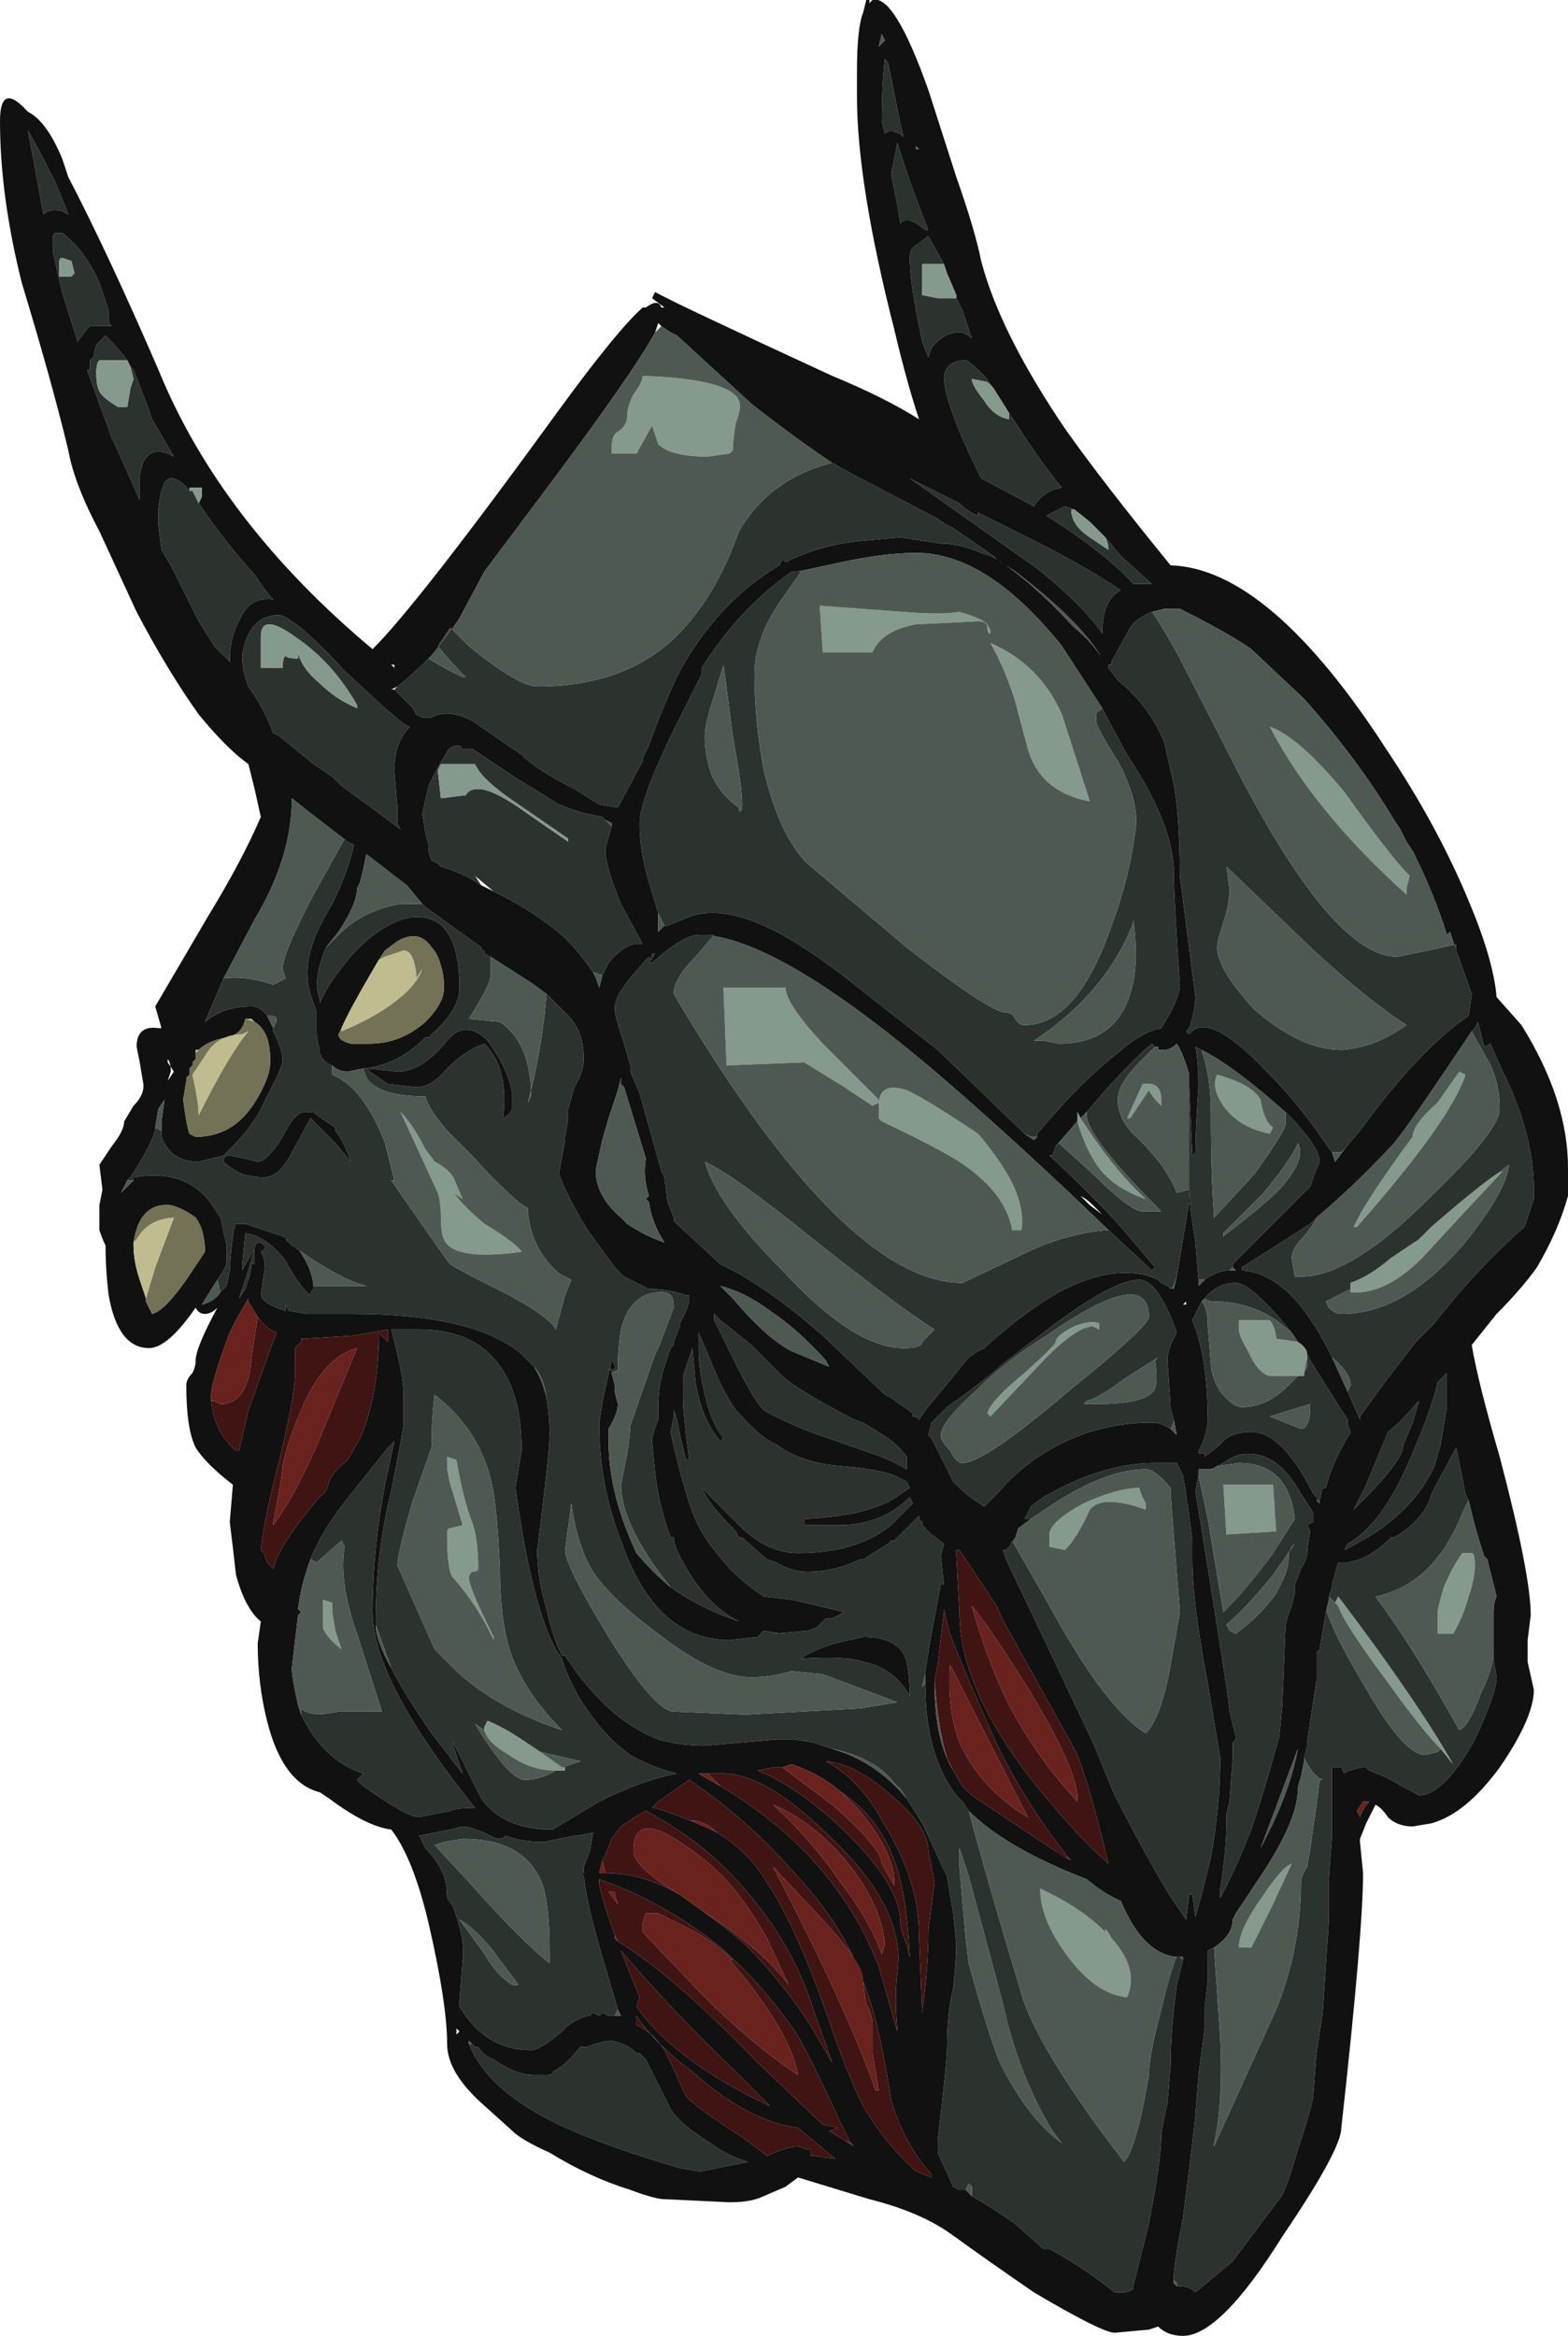 <?xml version="1.0" encoding="UTF-8" standalone="no"?>
<svg xmlns:ffdec="https://www.free-decompiler.com/flash" xmlns:xlink="http://www.w3.org/1999/xlink" ffdec:objectType="frame" height="263.2px" width="176.75px" xmlns="http://www.w3.org/2000/svg">
  <g transform="matrix(1.0, 0.0, 0.0, 1.0, 103.6, 164.85)">
    <use ffdec:characterId="103" height="37.6" transform="matrix(7.0, 0.0, 0.0, 7.0, -103.6, -164.85)" width="25.25" xlink:href="#shape0"/>
  </g>
  <defs>
    <g id="shape0" transform="matrix(1.0, 0.0, 0.0, 1.0, 14.8, 23.55)">
      <path d="M0.15 -19.85 L0.1 -19.85 Q-0.2 -20.1 -0.3 -19.95 L-0.35 -20.25 -0.45 -20.75 -0.35 -21.25 Q-0.1 -20.45 0.15 -19.85 M0.4 -19.3 L0.05 -19.3 0.05 -18.8 0.3 -18.75 0.6 -18.75 0.7 -18.55 0.85 -18.1 Q0.75 -18.2 0.65 -18.2 0.4 -18.2 0.2 -17.95 L0.15 -17.8 0.05 -18.05 -0.05 -18.55 Q-0.15 -19.1 -0.15 -19.4 -0.15 -19.55 -0.05 -19.6 L0.15 -19.75 0.4 -19.3 M1.45 -16.9 L1.55 -16.75 Q2.0 -16.05 2.3 -15.7 2.0 -15.65 1.85 -15.4 L1.0 -15.85 Q0.4 -17.05 0.4 -17.5 0.45 -17.75 0.75 -17.75 0.8 -17.75 1.05 -17.5 L1.2 -17.3 1.1 -17.4 0.85 -17.45 Q0.85 -17.35 1.05 -17.1 1.2 -16.85 1.45 -16.8 L1.45 -16.9 M-1.4 -16.1 Q-1.05 -15.9 -0.75 -15.75 L0.3 -15.2 0.45 -15.1 0.55 -15.05 1.2 -14.6 1.25 -14.55 1.15 -14.6 1.0 -14.65 Q0.65 -14.8 0.35 -14.8 L-0.3 -14.9 -0.85 -14.85 Q-1.55 -14.8 -2.15 -14.5 L-2.2 -14.55 -2.25 -14.45 Q-3.25 -13.85 -3.85 -12.75 -4.1 -12.25 -4.35 -11.55 L-4.45 -11.35 -4.45 -11.3 -4.85 -10.55 -5.15 -10.6 -5.55 -10.85 Q-6.15 -11.15 -6.4 -11.4 L-7.2 -11.95 Q-7.6 -12.15 -7.85 -12.0 L-8.0 -12.0 -8.1 -12.05 -8.15 -12.15 -8.45 -12.45 -8.4 -12.5 Q-8.2 -12.65 -7.9 -12.95 L-7.65 -12.8 -7.35 -12.65 -7.3 -12.65 Q-7.55 -12.9 -7.75 -13.15 L-7.55 -13.45 -7.25 -13.15 Q-6.45 -12.5 -6.15 -12.5 -4.5 -12.5 -3.65 -13.6 -3.2 -14.15 -2.9 -15.0 -2.4 -15.85 -1.4 -16.1 M0.95 -15.3 L1.75 -14.9 Q2.65 -14.45 3.25 -14.05 2.95 -13.9 2.95 -13.35 2.65 -13.8 1.9 -14.4 L-0.15 -15.85 Q0.25 -15.65 0.65 -15.45 0.8 -15.3 0.95 -15.25 L0.95 -15.3 M2.5 -15.35 L2.45 -15.35 Q2.45 -15.1 2.75 -14.9 L3.05 -14.7 Q3.05 -14.8 3.0 -14.9 L3.25 -14.6 3.75 -14.15 3.45 -14.15 Q3.0 -14.65 2.05 -15.25 L2.35 -15.4 2.5 -15.35 M3.75 -13.7 Q3.9 -13.5 4.2 -12.95 L5.2 -11.0 Q6.7 -8.15 7.7 -8.15 L8.2 -8.25 8.65 -8.35 8.65 -8.25 8.9 -7.55 8.85 -7.2 Q8.05 -6.65 7.1 -5.35 L6.85 -5.05 6.8 -5.0 6.65 -5.0 6.4 -5.35 Q6.05 -5.85 5.6 -6.3 4.65 -7.3 4.35 -6.9 L4.3 -6.95 4.35 -7.0 Q4.45 -7.3 4.45 -7.5 L4.2 -9.45 Q4.2 -10.6 4.05 -11.15 L3.95 -11.6 Q3.7 -12.2 3.2 -12.6 L3.05 -12.8 3.05 -12.85 3.1 -12.85 3.1 -12.9 3.4 -13.45 Q3.5 -13.6 3.75 -13.7 M2.95 -12.15 L3.0 -12.05 3.35 -11.4 Q4.05 -10.35 4.1 -9.6 4.1 -9.25 4.15 -8.45 L4.2 -7.7 Q4.2 -7.55 4.05 -7.25 L3.9 -7.0 Q3.6 -6.95 3.2 -6.6 2.75 -6.25 2.25 -5.7 L1.9 -5.3 1.9 -5.25 1.8 -5.25 1.7 -5.3 0.3 -6.65 -0.85 -7.55 Q-1.65 -8.2 -2.2 -8.5 -3.2 -9.05 -3.8 -8.75 L-4.05 -8.65 -4.1 -8.65 -4.2 -8.85 -4.35 -9.35 Q-4.5 -9.85 -4.5 -10.3 -4.5 -10.65 -4.0 -11.7 L-3.5 -12.7 -3.5 -12.8 Q-2.9 -13.75 -2.05 -14.35 L-1.95 -14.35 -1.9 -14.35 -2.25 -13.85 Q-2.65 -13.25 -2.65 -12.7 -2.65 -11.95 -2.5 -11.15 -2.25 -10.1 -1.8 -9.65 L-0.2 -8.3 Q1.15 -7.25 1.4 -7.25 1.5 -7.25 1.55 -7.15 1.6 -7.05 1.7 -7.05 2.55 -7.05 3.1 -8.65 3.4 -9.45 3.5 -10.3 3.5 -10.75 3.2 -11.3 2.85 -11.85 2.85 -11.95 2.85 -12.15 2.9 -12.1 L2.95 -12.15 M5.0 -9.25 Q5.0 -9.0 4.9 -8.7 4.8 -8.4 4.8 -8.3 4.8 -7.95 5.4 -7.3 6.15 -6.65 6.8 -6.65 6.95 -6.65 7.3 -6.75 7.65 -6.9 7.85 -7.05 7.15 -7.5 6.2 -8.4 L4.95 -9.6 5.0 -9.25 M3.45 -8.75 L3.45 -8.7 Q3.05 -7.65 2.0 -6.9 L1.85 -6.8 2.0 -6.8 2.25 -6.75 Q3.15 -6.75 3.4 -7.55 3.55 -8.0 3.45 -8.75 M4.5 -2.95 L4.45 -3.55 Q4.35 -4.15 4.35 -4.45 L4.35 -6.05 4.4 -4.95 4.45 -5.0 Q4.45 -5.35 4.5 -6.05 4.5 -6.45 4.45 -6.7 L4.55 -6.65 Q4.7 -6.2 4.7 -5.65 4.7 -4.6 4.75 -4.0 L4.75 -3.95 5.4 -4.65 Q5.9 -5.35 5.9 -5.45 L5.9 -5.65 Q6.45 -5.1 6.45 -4.85 L6.35 -4.6 6.3 -4.45 5.05 -3.2 5.05 -3.15 5.0 -3.1 Q4.8 -3.1 4.6 -2.95 L4.5 -2.95 M3.8 -6.7 L3.55 -6.45 Q3.2 -6.1 3.2 -5.85 3.2 -5.5 3.55 -5.2 4.0 -4.75 4.15 -4.35 L4.35 -4.4 4.35 -4.2 4.15 -3.0 4.1 -2.85 4.05 -2.8 4.0 -2.85 3.9 -2.9 3.85 -2.95 Q3.2 -3.25 2.25 -2.75 1.65 -2.4 1.05 -1.85 L0.95 -1.8 0.8 -1.7 0.35 -1.15 0.1 -0.85 0.0 -0.7 -0.05 -0.75 -0.1 -0.75 -0.1 -0.8 -0.45 -1.05 -0.55 -1.1 -1.55 -2.05 -1.9 -2.35 Q-2.65 -2.95 -3.2 -3.2 L-3.85 -3.8 -3.95 -3.9 -3.95 -3.95 -4.05 -4.2 -4.1 -4.6 -4.15 -4.7 -4.5 -5.95 -4.65 -6.3 -4.65 -6.4 -4.75 -6.75 Q-4.9 -7.2 -4.9 -7.3 -4.9 -7.45 -4.8 -7.6 L-4.7 -7.75 -4.4 -8.1 -4.35 -8.15 -4.3 -8.1 -4.3 -8.2 -4.25 -8.2 -4.35 -8.05 -4.3 -8.05 Q-3.8 -8.5 -3.55 -8.5 L-3.45 -8.5 -3.3 -8.5 -3.6 -8.15 Q-3.95 -7.8 -3.95 -7.55 -1.2 -2.9 0.7 -2.9 L1.65 -3.35 Q2.35 -3.7 3.05 -3.75 L3.75 -3.1 3.8 -3.15 3.25 -3.8 Q2.8 -4.3 2.1 -4.95 L2.15 -4.95 2.2 -5.1 2.25 -5.15 2.75 -4.7 Q3.4 -4.05 3.6 -4.05 L3.9 -4.05 Q2.7 -5.25 2.7 -5.6 L2.7 -5.65 3.0 -6.0 Q3.5 -6.55 3.75 -6.75 L3.8 -6.7 M5.8 -4.4 Q6.25 -4.9 6.1 -5.15 6.0 -4.9 5.55 -4.35 L4.9 -3.7 4.9 -3.65 Q5.55 -4.15 5.8 -4.4 M0.25 -2.15 Q-0.25 -2.45 -1.7 -3.6 -3.0 -4.65 -3.45 -4.85 -3.25 -4.15 -2.2 -3.1 -1.05 -1.85 -0.25 -1.85 0.05 -1.85 0.05 -1.95 L0.25 -2.15 M0.5 -0.2 Q0.6 0.0 0.7 0.0 1.05 0.0 2.4 -1.15 3.7 -2.2 3.7 -2.35 3.7 -3.2 2.05 -2.05 1.4 -1.65 0.9 -1.15 0.35 -0.65 0.35 -0.45 0.35 -0.35 0.5 -0.2 M4.05 -0.55 Q3.9 -0.65 3.75 -0.65 2.7 -0.65 1.85 -0.05 1.5 0.2 1.3 0.45 L1.05 0.7 Q0.8 0.55 0.6 0.35 L0.55 0.3 0.2 -0.4 0.15 -0.45 0.2 -0.65 0.45 -0.9 Q1.15 -1.4 1.35 -1.6 L2.2 -2.25 Q3.15 -2.95 3.55 -2.95 3.85 -2.95 4.15 -2.1 L4.05 -1.9 Q4.0 -1.75 4.0 -1.65 L4.05 -0.9 4.1 -0.7 4.1 -0.65 4.05 -0.55 M2.85 -0.95 Q3.7 -0.95 3.8 -1.2 3.85 -1.35 3.8 -1.65 L3.85 -1.7 3.3 -1.35 Q2.9 -1.05 2.7 -1.0 L2.65 -0.95 2.85 -0.95 M5.2 -3.1 L5.2 -3.15 6.3 -3.85 6.4 -3.95 Q6.4 -3.9 6.2 -3.65 6.0 -3.45 6.0 -3.3 L6.05 -3.0 6.15 -3.0 Q6.95 -3.0 8.2 -4.25 9.35 -5.35 9.35 -5.7 9.35 -6.15 9.15 -6.5 8.95 -6.85 8.9 -6.95 L8.95 -7.0 9.0 -7.1 9.1 -6.7 9.2 -6.75 9.4 -6.3 Q9.9 -5.3 9.9 -4.4 L9.9 -4.25 9.75 -3.8 Q9.0 -3.15 8.3 -2.25 L8.0 -1.95 7.5 -1.3 7.1 -0.75 7.1 -0.7 6.9 -1.15 6.95 -1.25 Q6.95 -1.45 6.65 -1.7 6.0 -3.05 5.2 -3.1 M6.4 0.6 L6.4 0.55 6.35 0.5 Q5.85 -0.5 5.35 -0.5 5.0 -0.5 4.85 -0.3 L4.6 -0.1 4.6 -0.15 4.5 -0.15 4.5 -0.2 Q4.6 -0.35 4.65 -0.65 4.65 -1.7 4.4 -2.3 L4.55 -2.6 Q4.65 -2.5 4.65 -2.2 L4.7 -1.6 Q4.7 -1.4 4.85 -1.15 5.05 -0.9 5.2 -0.9 5.6 -0.9 5.95 -1.25 L6.1 -1.4 6.2 -1.4 6.2 -1.45 6.25 -1.55 6.25 -1.7 6.25 -1.75 6.3 -1.65 6.9 -0.7 6.9 -0.65 Q6.9 -0.6 6.95 -0.5 6.65 0.0 6.55 0.4 L6.5 0.4 6.45 0.6 6.4 0.6 M4.6 -2.65 Q4.8 -2.9 5.1 -2.9 5.35 -2.9 6.0 -2.1 L5.75 -2.3 Q5.3 -2.6 4.75 -2.6 4.65 -2.6 4.6 -2.65 M4.75 0.1 L4.7 0.1 4.9 0.0 Q5.1 -0.15 5.3 -0.15 5.8 -0.15 6.15 0.5 L6.35 0.8 6.35 0.95 6.25 1.0 6.3 1.1 Q6.25 1.35 6.25 1.45 6.25 1.55 6.15 1.7 6.1 1.85 6.05 1.95 L6.05 2.1 6.0 2.3 Q5.9 2.55 5.9 2.65 L5.85 3.9 5.8 4.4 Q5.6 5.15 5.35 5.9 5.05 6.65 4.85 7.0 L4.85 6.85 Q4.95 6.25 4.95 5.75 L4.95 5.65 5.0 5.45 5.05 4.75 5.05 4.65 5.05 4.5 5.1 4.45 5.1 4.4 5.0 4.0 4.95 3.6 4.7 2.0 4.45 0.45 4.5 0.2 4.65 0.9 4.9 2.4 Q5.3 2.0 5.7 1.45 L6.05 0.9 Q5.95 0.0 5.15 0.0 L4.8 0.05 4.75 0.1 M6.95 -2.8 L6.55 -2.6 6.6 -2.5 Q6.7 -2.4 6.8 -2.4 7.8 -2.4 8.75 -3.5 9.45 -4.35 9.5 -4.8 L9.3 -4.65 Q9.0 -4.45 8.25 -3.8 L8.05 -3.6 7.6 -3.3 Q7.25 -3.0 6.95 -2.9 L6.95 -2.8 M6.3 -0.95 L5.65 -0.75 6.15 -0.55 Q6.3 -0.55 6.3 -0.95 M6.6 2.15 L6.65 2.0 6.65 1.95 6.75 1.6 6.9 1.6 Q7.25 1.55 7.6 1.2 L7.65 1.2 Q8.15 0.9 8.25 0.5 L8.3 0.4 8.65 -0.25 8.8 0.5 8.85 0.6 8.75 0.8 Q8.3 1.95 7.35 2.15 7.95 2.95 8.7 4.3 8.85 4.25 9.05 3.7 9.25 3.3 9.25 3.05 L9.25 3.15 9.3 3.45 Q9.3 3.7 8.95 4.45 8.45 5.35 8.05 5.35 L7.5 5.05 7.25 4.95 7.2 4.9 Q7.05 4.9 6.95 4.95 6.9 4.95 6.85 5.0 L6.8 4.9 6.65 4.9 6.65 6.0 6.6 6.7 6.6 7.35 6.5 8.85 6.4 9.5 6.35 10.15 Q6.35 10.3 6.1 11.05 5.9 11.75 5.8 11.85 L5.05 12.85 4.45 13.35 Q4.35 13.25 4.2 13.25 L4.15 13.25 4.15 13.2 4.1 13.15 Q4.1 12.9 4.25 12.15 L4.4 10.95 4.45 10.5 4.5 9.85 4.6 9.1 4.6 8.75 4.65 8.35 4.65 7.85 4.75 7.8 4.85 9.25 Q4.9 10.3 4.75 10.95 L4.75 11.0 5.75 8.8 Q6.15 7.8 6.15 6.75 6.15 6.65 6.25 6.5 L6.3 6.2 6.4 5.5 6.45 5.1 6.5 5.1 Q6.35 5.05 6.2 4.75 L6.25 4.55 6.25 4.5 6.3 4.15 6.4 3.5 6.4 3.05 6.45 3.0 6.55 2.4 6.55 2.35 Q6.7 2.8 7.15 3.55 7.8 4.7 8.15 4.7 L8.35 4.65 8.4 4.6 8.6 4.85 Q8.0 3.8 6.75 2.15 L6.7 2.25 6.75 2.3 6.6 2.15 6.6 2.15 M8.0 -0.95 L8.05 -1.0 7.95 -0.65 7.8 -0.3 Q7.8 -0.05 7.15 0.6 L7.0 0.75 7.2 0.35 7.55 -0.5 Q7.75 -0.65 8.0 -0.95 M8.5 -1.45 L8.5 -0.9 8.4 -0.3 8.3 0.05 Q8.0 0.7 7.3 1.15 7.05 1.3 6.85 1.4 L6.9 1.3 Q7.45 1.0 7.9 -0.05 8.25 -0.85 8.35 -1.3 L8.5 -1.45 M-0.55 -21.4 L-0.6 -21.6 Q-0.6 -22.2 -0.55 -22.6 L-0.5 -22.55 -0.3 -21.55 -0.25 -21.35 Q-0.45 -21.5 -0.55 -21.4 M-11.6 -15.45 Q-11.2 -14.85 -10.7 -14.3 -10.5 -14.0 -10.4 -13.9 -10.8 -13.95 -10.95 -13.55 -11.1 -13.3 -11.1 -12.9 L-11.35 -13.15 -11.6 -13.55 -12.05 -14.45 -12.2 -14.7 -12.25 -15.1 -12.25 -15.35 Q-12.2 -15.85 -12.05 -15.85 -11.9 -15.85 -11.75 -15.65 L-11.7 -15.65 -11.6 -15.45 M-13.95 -19.5 L-13.95 -19.7 Q-13.95 -19.8 -13.9 -19.8 L-13.8 -19.8 Q-13.45 -19.55 -13.2 -19.0 L-13.05 -18.55 -13.05 -18.35 -13.0 -18.3 -13.35 -18.3 Q-13.45 -18.2 -13.55 -18.05 L-13.8 -18.85 -13.95 -19.5 M-13.7 -20.1 L-13.8 -20.15 Q-14.0 -20.2 -14.1 -20.1 L-14.35 -21.45 Q-14.15 -21.1 -13.9 -20.6 L-13.7 -20.1 M-13.65 -19.1 L-13.6 -19.15 -13.65 -19.35 -13.8 -19.4 Q-13.85 -19.4 -13.85 -19.3 L-13.85 -19.1 -13.65 -19.1 M-12.7 -17.65 L-12.65 -17.6 -12.4 -16.95 -12.35 -16.8 -12.0 -16.2 Q-12.35 -16.4 -12.5 -16.1 L-12.55 -15.9 -12.55 -15.5 -12.95 -16.4 -13.0 -16.5 -13.4 -17.6 -13.35 -17.6 -13.35 -17.75 -13.3 -17.8 -13.25 -18.0 -13.1 -18.15 Q-12.9 -17.95 -12.75 -17.75 L-13.2 -17.75 Q-13.25 -17.7 -13.25 -17.55 -13.25 -17.35 -13.2 -17.25 -13.15 -17.15 -12.9 -17.0 L-12.75 -17.0 -12.7 -17.3 -12.65 -17.45 -12.7 -17.65 M-12.75 -4.55 L-12.7 -4.6 Q-12.4 -5.05 -12.3 -5.35 L-12.3 -5.4 -12.2 -5.35 Q-12.2 -5.2 -12.15 -5.15 -12.0 -4.85 -11.6 -4.85 L-11.2 -4.95 -11.05 -5.1 Q-10.85 -5.3 -10.65 -5.6 L-10.35 -6.2 Q-10.25 -6.4 -10.25 -6.5 -10.25 -6.65 -10.4 -6.95 L-10.4 -7.0 -10.35 -7.1 -10.35 -7.15 Q-10.35 -7.2 -10.45 -7.2 L-10.5 -7.2 Q-10.6 -7.35 -10.75 -7.35 -11.2 -7.35 -11.5 -7.1 L-11.2 -7.8 Q-10.85 -7.85 -10.4 -7.7 L-10.2 -7.8 -10.25 -7.95 Q-10.25 -8.2 -9.75 -9.15 L-9.25 -10.05 -9.2 -10.0 -9.1 -9.95 Q-9.2 -9.5 -9.45 -9.0 -9.85 -8.35 -9.85 -7.9 -9.85 -7.65 -9.75 -7.4 L-9.7 -7.25 -9.7 -6.95 Q-9.7 -6.8 -9.65 -6.65 L-9.65 -6.6 Q-9.6 -6.45 -9.45 -6.4 L-9.45 -6.25 Q-8.95 -6.05 -8.6 -5.15 L-8.45 -4.55 -8.5 -4.55 Q-7.6 -3.25 -7.55 -3.2 -7.4 -3.1 -6.6 -2.7 -5.95 -2.35 -5.85 -2.15 L-5.7 -2.7 -5.6 -2.95 -5.8 -3.05 Q-6.25 -3.45 -6.3 -4.05 L-6.3 -4.1 -6.45 -4.2 Q-6.9 -4.6 -7.15 -4.9 L-7.6 -5.35 Q-7.9 -5.7 -7.95 -5.9 -8.7 -5.9 -8.9 -6.2 L-8.95 -6.35 Q-8.4 -6.4 -7.95 -6.85 L-7.9 -6.85 -7.85 -6.9 Q-7.4 -7.3 -7.4 -7.65 -7.4 -8.45 -7.75 -8.7 -8.1 -8.9 -8.55 -8.65 -9.0 -8.4 -9.35 -7.9 -9.55 -7.65 -9.65 -7.4 L-9.65 -7.45 -9.7 -7.65 Q-9.7 -7.95 -9.55 -8.3 L-9.35 -8.5 Q-8.95 -8.9 -8.35 -9.0 L-8.0 -9.0 -7.95 -8.95 -7.05 -8.3 -7.05 -8.25 -7.0 -8.25 -7.0 -8.2 -6.9 -8.15 Q-6.9 -8.05 -6.9 -7.85 -6.9 -7.7 -7.25 -7.15 L-6.75 -7.1 Q-6.3 -6.8 -6.25 -6.05 L-6.25 -5.9 -6.3 -5.8 -6.2 -6.2 Q-6.05 -6.9 -6.0 -7.55 L-5.65 -7.2 Q-5.4 -6.95 -5.4 -6.5 -5.4 -6.3 -5.55 -6.05 L-5.65 -5.7 -5.65 -5.55 -5.7 -5.25 -5.7 -5.2 -5.8 -4.65 Q-5.6 -4.15 -5.3 -3.7 L-4.9 -3.15 -4.75 -3.0 -4.35 -2.8 -4.3 -2.8 Q-4.05 -2.8 -3.75 -2.7 L-3.7 -2.7 -3.7 -2.6 -3.75 -2.45 -3.85 -2.25 -3.85 -2.2 -3.95 -1.95 -3.95 -1.9 -4.0 -1.85 -4.1 -1.55 Q-4.2 -1.25 -4.2 -0.9 L-4.2 -0.7 Q-4.3 -0.45 -4.3 -0.35 L-4.25 0.15 Q-4.2 0.65 -4.0 1.2 L-3.95 1.2 -3.95 1.25 -3.9 1.4 Q-3.5 2.25 -2.9 2.55 -3.5 2.35 -4.0 2.0 -4.8 1.0 -4.8 0.35 L-4.7 -0.15 Q-4.65 -0.5 -4.65 -0.6 L-4.25 -1.75 -4.2 -1.85 -3.95 -2.5 Q-3.95 -2.65 -4.0 -2.7 -4.05 -2.75 -4.15 -2.75 -4.65 -2.75 -4.8 -2.15 -4.85 -1.85 -4.85 -1.5 L-4.95 -1.45 -4.95 -1.5 -5.0 -1.5 Q-5.0 -1.55 -4.95 -1.5 -4.9 -1.5 -4.9 -1.55 -4.9 -1.6 -4.95 -1.65 -5.15 -0.8 -5.15 -0.6 -5.15 0.35 -4.8 1.25 -4.25 2.85 -3.05 2.85 L-2.6 2.8 -2.5 2.7 -2.2 2.75 -2.35 2.75 -1.8 2.7 -1.65 2.65 -1.5 2.5 -1.4 2.5 -1.2 2.4 -2.05 2.2 -2.5 2.15 Q-2.8 1.95 -3.05 1.7 L-3.3 1.4 Q-3.55 1.1 -3.7 0.65 -3.9 0.0 -4.0 -0.5 L-3.95 -0.75 -3.95 -0.85 -3.9 -0.7 Q-3.8 -0.2 -3.75 -0.05 L-3.7 -0.05 Q-3.8 -0.8 -3.8 -1.0 L-3.8 -1.4 -3.65 -1.85 -3.6 -1.3 Q-3.5 -0.7 -3.2 -0.35 L-3.15 -0.4 Q-3.35 -0.65 -3.45 -1.1 -3.55 -1.5 -3.55 -1.85 L-3.55 -2.1 -3.4 -1.75 Q-3.1 -1.0 -2.9 -0.8 -2.55 -0.4 -2.3 -0.3 -1.9 0.0 -1.25 0.05 -0.65 0.1 -0.4 0.2 L-0.2 0.3 -0.15 0.4 -0.3 0.5 Q-0.75 0.85 -1.85 0.9 L-1.85 1.0 -1.3 1.0 Q-0.6 1.0 -0.15 0.55 L-0.1 0.65 -0.45 1.0 Q-1.0 1.45 -1.95 1.45 -2.45 1.45 -2.9 1.0 L-3.5 0.4 Q-3.4 0.65 -2.95 1.1 L-2.9 1.2 -2.85 1.2 -2.45 1.55 -2.3 1.6 Q-2.05 1.75 -1.8 1.75 -1.35 1.75 -0.95 1.55 L-0.9 1.55 -0.5 1.3 -0.45 1.25 -0.4 1.25 Q-0.15 1.0 0.0 0.85 L0.0 0.9 0.05 0.95 0.05 1.0 0.2 1.15 0.4 1.3 0.35 1.5 0.4 1.95 0.35 1.95 0.2 2.75 0.1 3.35 0.1 3.4 0.05 3.6 0.1 3.55 Q0.1 4.7 0.6 5.35 L0.7 5.45 0.8 5.6 Q1.15 6.9 1.65 8.55 1.85 9.25 2.85 10.65 L3.3 11.25 Q3.5 11.05 3.7 9.85 3.7 9.55 3.9 8.8 4.05 8.15 4.15 7.95 L4.2 7.95 4.25 8.0 4.15 8.4 Q4.05 9.15 4.05 9.7 L4.0 10.3 Q3.9 10.75 3.9 10.85 3.9 11.2 3.7 12.25 L3.45 13.25 3.45 13.3 Q3.35 13.35 3.3 13.35 L3.15 13.35 Q2.65 12.95 2.1 12.65 L2.0 12.65 1.55 12.25 Q1.2 12.0 0.85 11.8 L0.85 11.65 0.8 11.6 0.75 11.7 0.65 11.7 0.55 11.65 0.3 11.1 0.3 10.9 Q0.45 9.65 0.45 9.4 0.45 8.85 0.55 8.45 0.6 8.0 0.6 7.75 L0.55 7.25 0.45 6.65 0.4 6.55 0.1 5.9 0.05 5.8 -0.2 5.4 -0.3 5.25 -0.4 5.15 Q-0.7 4.75 -1.4 4.6 L-1.7 4.5 -2.0 4.45 -2.3 4.45 -3.45 4.55 Q-3.85 4.55 -4.2 4.45 -4.7 4.25 -5.1 3.85 -5.45 3.5 -5.7 3.1 L-5.75 3.1 Q-5.9 2.8 -6.0 2.35 -6.15 1.85 -6.15 1.4 -5.95 -0.15 -5.95 -0.45 -5.95 -0.75 -6.0 -1.05 -6.05 -1.4 -6.2 -1.55 L-6.4 -1.75 Q-7.15 -2.4 -9.15 -2.4 L-9.85 -2.4 -10.15 -2.45 -10.2 -2.55 -10.2 -2.45 Q-10.55 -2.55 -10.6 -2.7 L-10.55 -3.05 Q-10.5 -3.25 -10.6 -3.4 -10.5 -3.45 -10.55 -3.5 L-10.6 -3.55 Q-10.7 -3.55 -10.7 -3.45 L-10.7 -3.2 -10.75 -3.2 Q-10.75 -3.1 -10.8 -2.95 L-10.85 -2.8 -10.95 -2.65 Q-10.75 -3.25 -10.7 -3.45 L-10.9 -3.1 -10.9 -3.2 -10.85 -3.7 Q-10.5 -3.65 -10.2 -3.25 -9.95 -2.8 -9.8 -2.7 L-9.8 -2.75 -9.75 -2.8 -9.75 -2.85 -8.9 -2.85 Q-9.3 -2.95 -9.95 -3.4 L-10.1 -3.5 -10.2 -3.6 -10.15 -3.6 -10.25 -3.65 -10.85 -3.85 -11.0 -3.85 Q-11.05 -3.8 -11.1 -3.15 L-11.1 -3.1 -11.15 -2.85 -11.25 -2.75 -11.3 -2.95 Q-11.15 -3.15 -11.15 -3.25 L-11.15 -3.5 -11.25 -3.95 -11.35 -4.1 Q-11.75 -4.75 -12.65 -4.6 L-12.65 -4.55 -12.75 -4.55 M-3.35 -11.1 Q-3.2 -10.75 -2.9 -10.55 L-2.9 -10.5 Q-2.85 -10.45 -2.85 -10.6 -2.85 -10.9 -3.0 -11.7 -3.1 -12.5 -3.15 -12.85 L-3.3 -12.35 Q-3.45 -11.9 -3.45 -11.7 -3.45 -11.4 -3.35 -11.1 M-4.95 -10.25 L-5.05 -9.9 -5.05 -9.85 Q-5.05 -9.6 -4.8 -9.0 L-4.45 -8.35 -4.6 -8.35 Q-4.8 -8.3 -5.0 -8.05 L-5.1 -7.85 -5.25 -7.9 Q-5.45 -8.2 -5.7 -8.45 -6.15 -8.85 -6.75 -9.15 L-6.85 -9.2 -7.15 -9.45 -7.05 -9.3 Q-7.35 -9.5 -7.7 -9.6 L-7.75 -9.65 -7.85 -9.7 Q-7.9 -9.8 -7.9 -9.9 L-7.9 -9.95 -7.95 -10.15 -8.0 -10.45 -7.9 -10.9 -7.75 -11.2 -7.6 -11.45 Q-7.55 -11.55 -7.4 -11.55 L-7.35 -11.5 -7.2 -11.5 -6.45 -11.0 -6.2 -10.85 -5.8 -10.6 Q-5.55 -10.5 -5.35 -10.45 L-5.1 -10.4 -5.05 -10.35 -4.95 -10.25 M-5.65 -10.0 L-5.65 -10.05 -6.45 -10.6 Q-7.05 -11.0 -7.15 -11.25 L-7.7 -11.25 -7.75 -11.15 -7.7 -10.7 -7.3 -10.75 Q-7.25 -10.85 -7.1 -10.85 -6.85 -10.85 -6.3 -10.45 L-5.65 -10.0 M-5.7 -8.45 L-5.7 -8.45 M-8.6 -12.15 L-8.3 -11.9 -8.2 -11.85 Q-8.45 -11.6 -8.45 -11.15 L-8.4 -10.55 -8.4 -10.3 -8.35 -10.2 Q-8.75 -10.5 -9.3 -10.9 L-9.45 -11.05 -9.75 -11.25 -10.3 -11.7 -10.4 -11.75 Q-10.55 -12.15 -10.8 -12.5 -10.9 -12.75 -10.9 -13.0 -10.8 -13.65 -10.3 -13.65 -10.25 -13.65 -10.1 -13.55 -9.8 -13.35 -9.25 -12.75 L-8.6 -12.15 M-10.0 -13.05 Q-9.95 -12.8 -9.65 -12.55 -9.4 -12.3 -9.05 -12.15 L-9.05 -12.2 Q-9.45 -12.9 -10.05 -13.3 -10.6 -13.7 -10.6 -13.3 L-10.6 -12.8 -10.25 -12.8 Q-10.25 -12.95 -10.2 -13.0 -10.2 -12.95 -10.0 -12.95 L-10.0 -13.05 M-7.0 -6.75 Q-6.6 -6.35 -6.7 -5.55 -6.6 -5.6 -6.55 -5.7 L-6.55 -5.85 Q-6.55 -6.25 -6.95 -6.8 -7.3 -7.15 -7.6 -6.8 -8.0 -6.3 -8.4 -6.3 L-8.85 -6.35 -8.85 -6.3 -8.55 -6.1 -8.1 -6.05 Q-7.85 -6.05 -7.6 -6.35 -7.3 -6.65 -7.0 -6.75 M-9.9 -5.65 Q-10.05 -5.65 -10.25 -5.25 -10.5 -4.85 -10.65 -4.85 L-10.85 -4.9 -11.1 -4.95 Q-11.2 -4.95 -11.2 -4.85 -11.1 -4.75 -10.9 -4.65 -10.7 -4.6 -10.55 -4.6 -10.3 -4.6 -10.1 -5.0 L-9.8 -5.55 -9.4 -5.15 -9.15 -4.85 Q-9.25 -5.15 -9.4 -5.35 L-9.4 -5.4 -9.7 -5.6 -9.75 -5.65 -9.9 -5.65 M-8.75 2.6 L-8.75 2.55 Q-8.75 1.45 -8.5 0.45 -8.3 -0.55 -8.3 -0.65 L-8.3 -1.1 Q-8.3 -1.4 -8.5 -2.15 L-8.05 -2.15 Q-7.05 -2.15 -6.65 -1.4 -6.4 -0.95 -6.4 -0.2 L-6.5 0.4 Q-6.2 2.55 -5.75 3.15 -5.6 3.65 -5.25 4.1 -5.0 4.45 -4.65 4.7 -4.3 4.9 -3.9 5.0 -4.45 5.1 -5.15 5.45 L-5.9 5.9 Q-6.7 5.9 -7.05 5.4 -7.2 5.1 -7.5 4.5 L-7.5 4.55 -7.35 5.0 -7.85 4.35 Q-8.3 3.7 -8.5 3.3 L-8.75 2.6 M-9.8 1.55 Q-9.6 1.05 -9.15 0.5 L-8.55 -0.25 -8.45 -0.35 -8.6 0.35 Q-8.8 1.4 -8.8 2.4 -8.8 3.5 -7.15 5.55 -7.45 5.55 -7.55 5.6 L-8.05 5.7 Q-8.25 5.7 -8.95 5.2 L-9.05 5.1 -8.95 5.0 Q-9.55 4.8 -9.9 4.15 L-9.95 4.05 -9.95 3.95 Q-9.8 4.1 -9.35 4.0 L-8.65 4.0 -9.05 2.75 Q-9.35 1.9 -9.25 1.35 L-9.3 1.25 -9.7 1.6 -9.8 1.55 M-7.85 -0.25 L-8.15 0.6 Q-8.4 1.45 -8.4 1.65 L-7.8 3.0 -7.45 3.35 Q-6.8 3.95 -5.75 4.3 -6.25 3.8 -6.5 3.25 -6.75 2.7 -6.75 1.7 -6.8 0.6 -6.9 0.25 -7.1 -0.55 -7.8 -1.1 -7.85 -0.75 -7.85 -0.25 M-0.9 -0.65 L-0.5 -0.4 Q-0.3 -0.25 -0.2 -0.1 L-0.2 0.1 Q-0.45 -0.05 -0.75 -0.15 L-1.75 -0.5 Q-2.25 -0.7 -2.5 -0.85 -2.7 -1.05 -3.1 -1.9 L-3.3 -2.3 -3.3 -2.4 -3.2 -2.3 -2.7 -1.9 -2.2 -1.4 Q-2.0 -1.2 -1.05 -0.7 L-0.9 -0.65 -0.9 -0.65 M-2.05 3.35 Q-2.4 3.45 -2.7 3.45 -3.3 3.45 -4.2 2.75 -4.95 2.2 -5.25 1.75 -5.5 1.35 -5.6 0.65 L-5.7 1.4 Q-5.7 1.65 -5.0 2.8 -4.25 4.0 -3.95 4.0 L-2.8 4.05 -0.95 3.95 -0.35 3.85 -1.55 3.4 -2.05 3.35 M-0.2 3.2 Q-0.3 2.8 -0.9 2.8 L-1.35 2.9 Q-1.8 3.05 -1.9 3.15 -1.2 3.1 -0.9 3.2 -0.4 3.3 -0.15 3.75 -0.15 3.45 -0.2 3.2 M-5.75 4.9 L-5.45 4.8 -6.1 4.65 -6.4 4.45 Q-6.7 4.25 -6.95 4.15 L-7.0 4.25 -7.0 4.3 -7.15 4.2 Q-6.6 5.1 -6.35 5.1 -6.1 5.1 -5.85 4.95 L-5.7 4.95 -5.7 4.9 -5.75 4.9 M-4.9 8.9 L-5.0 8.9 -5.1 8.85 -5.15 8.9 -5.25 8.85 -5.3 8.9 -5.35 8.9 Q-5.5 8.95 -5.65 9.05 L-5.75 9.15 Q-6.1 9.45 -6.25 9.45 -6.9 9.45 -7.3 8.9 L-7.4 8.75 -7.4 8.65 -7.35 8.0 Q-7.3 7.7 -7.5 7.15 L-7.6 7.0 Q-7.6 6.8 -7.65 6.65 -7.75 6.4 -7.95 6.2 L-8.05 6.0 -7.55 5.9 -7.35 5.85 Q-7.25 5.85 -7.0 5.95 L-6.8 6.05 Q-6.7 6.05 -6.65 6.0 -6.4 6.1 -6.05 6.1 L-5.55 6.0 -5.5 6.0 -5.25 5.95 -5.3 6.25 -5.4 6.5 -5.4 6.6 -5.45 6.6 -5.4 6.65 Q-5.35 7.1 -5.1 7.95 L-4.85 8.8 -4.9 8.9 M-7.8 6.15 L-7.2 6.8 Q-6.4 7.7 -5.95 8.05 L-5.95 7.9 Q-5.95 7.0 -6.1 6.7 -6.4 6.05 -7.35 6.05 L-7.65 6.1 -7.8 6.15 M-6.9 7.8 Q-7.2 7.45 -7.4 7.35 L-7.0 7.9 Q-6.8 8.25 -6.55 8.4 L-6.45 8.4 -6.9 7.8 M-7.25 9.35 L-7.2 9.35 -7.15 9.4 -7.1 9.4 Q-7.0 9.55 -6.85 9.6 -6.5 9.85 -6.2 9.85 L-6.0 9.85 Q-5.9 9.85 -5.9 9.8 -5.7 9.7 -5.5 9.45 L-5.45 9.4 -5.35 9.4 Q-5.1 9.3 -4.95 9.3 -4.7 9.35 -4.55 9.5 L-4.5 9.5 -4.4 9.6 -4.0 10.4 Q-3.85 10.65 -3.35 10.95 -3.1 11.15 -2.75 11.25 L-3.5 11.4 -3.55 11.4 -3.85 11.35 Q-5.05 11.0 -5.8 10.65 -6.95 10.1 -7.25 9.35 M6.0 1.35 L6.05 1.3 5.7 1.8 Q5.3 2.3 4.95 2.6 L5.0 2.7 5.1 2.75 Q5.5 2.45 5.75 2.1 L5.85 1.9 Q5.95 1.7 5.95 1.5 5.95 1.45 6.0 1.35 M4.5 0.1 L4.55 0.1 4.5 0.1 M1.8 0.9 L1.7 0.9 1.8 0.7 2.0 0.55 Q2.95 0.0 3.8 0.0 L4.15 0.0 4.25 0.2 4.3 0.5 4.35 0.85 4.4 1.25 4.4 1.55 Q4.4 2.25 4.65 3.55 L4.85 4.75 Q4.85 5.5 4.7 6.35 L4.55 6.95 4.45 7.3 4.4 6.95 4.35 6.95 4.3 7.35 4.2 7.2 Q3.9 6.8 3.15 5.35 L2.8 4.5 1.9 2.6 1.4 1.55 1.35 1.4 1.4 1.4 1.45 1.35 1.5 1.25 2.1 2.3 Q3.0 3.95 3.65 4.35 3.9 4.1 4.05 3.25 L4.2 2.4 4.05 0.5 4.05 0.4 Q3.8 0.1 3.65 0.1 3.0 0.1 2.1 0.7 L1.8 0.9 M0.65 6.5 L0.75 7.65 0.8 8.05 Q1.1 9.15 1.3 9.65 1.75 10.55 2.3 10.95 L2.15 10.75 Q1.6 9.85 1.35 8.7 L0.8 6.65 0.65 6.2 0.65 6.5" fill="#2c332f" fill-rule="evenodd" stroke="none"/>
      <path d="M0.15 -19.85 Q-0.1 -20.45 -0.35 -21.25 L-0.45 -20.75 -0.35 -20.25 -0.3 -19.95 Q-0.2 -20.1 0.1 -19.85 L0.15 -19.85 M0.6 -18.75 L0.6 -18.8 0.45 -19.15 0.4 -19.3 0.15 -19.75 -0.05 -19.6 Q-0.15 -19.55 -0.15 -19.4 -0.15 -19.1 -0.05 -18.55 L0.05 -18.05 0.15 -17.8 0.2 -17.95 Q0.4 -18.2 0.65 -18.2 0.75 -18.2 0.85 -18.1 L0.7 -18.55 0.6 -18.75 M1.0 -19.35 Q1.3 -18.2 2.35 -16.65 2.95 -15.8 4.05 -14.45 5.65 -14.4 7.55 -11.45 8.35 -10.25 8.85 -9.05 9.25 -8.1 9.3 -7.5 L9.7 -7.05 Q10.45 -5.85 10.45 -4.75 L10.45 -4.3 Q10.3 -3.75 9.95 -3.15 9.7 -2.8 9.3 -2.4 L8.9 -1.9 Q9.0 -1.3 9.35 -0.1 9.85 1.8 9.85 2.45 L9.8 2.85 9.8 3.2 9.9 3.65 Q9.9 4.1 9.35 4.9 8.8 5.65 8.25 5.8 L7.95 5.85 Q7.7 5.85 7.55 5.7 7.45 5.55 7.35 5.5 L7.2 5.8 7.1 6.05 7.1 6.1 7.15 6.6 Q7.15 7.55 6.8 10.7 6.8 11.05 5.85 12.45 4.85 14.05 4.25 14.05 4.0 14.05 3.85 13.9 L3.7 13.95 3.15 14.0 Q2.95 14.0 1.85 13.35 1.05 12.8 0.5 12.4 0.0 12.05 -0.8 11.85 L-1.95 11.5 -2.15 11.65 -2.5 11.8 Q-2.7 11.9 -3.05 11.9 L-4.1 11.85 Q-4.25 11.85 -4.65 11.7 -5.3 11.5 -5.95 11.1 -6.4 10.9 -6.55 10.75 L-7.05 10.3 Q-7.6 9.8 -7.6 9.35 -7.6 8.7 -7.9 7.4 -8.15 6.35 -8.5 5.9 -8.9 5.85 -9.5 5.4 L-9.65 5.3 Q-10.25 5.15 -10.5 4.15 -10.65 3.55 -10.65 2.9 L-10.6 2.55 Q-10.85 2.35 -11.0 1.8 -11.05 1.35 -11.1 0.95 L-11.05 0.35 Q-11.5 0.0 -11.65 -0.25 -11.8 -0.55 -11.8 -1.25 -11.8 -1.35 -11.7 -1.45 -11.65 -1.55 -11.65 -1.65 -11.65 -1.85 -11.3 -2.5 -11.4 -2.4 -11.5 -2.4 -11.6 -2.4 -11.65 -2.5 -12.1 -1.85 -12.4 -1.85 -12.9 -1.85 -13.05 -2.7 -13.1 -3.1 -13.1 -3.5 -13.15 -3.6 -13.2 -3.75 L-13.2 -4.15 -13.15 -4.4 -13.2 -4.8 -13.0 -5.1 Q-12.8 -5.35 -12.8 -5.5 L-12.65 -5.75 Q-12.45 -5.95 -12.5 -6.15 L-12.55 -6.45 -12.6 -6.7 Q-12.6 -7.05 -12.25 -7.0 L-12.2 -7.0 -12.3 -7.35 -11.45 -8.8 Q-10.9 -9.7 -10.6 -10.4 L-10.7 -10.85 -10.8 -11.25 Q-11.15 -11.5 -11.6 -12.05 -12.1 -12.75 -12.6 -13.7 L-13.2 -15.0 Q-13.6 -15.75 -13.7 -16.3 -13.95 -17.35 -14.45 -19.0 -14.8 -20.4 -14.8 -21.6 -14.8 -22.25 -14.35 -21.75 -14.05 -21.6 -13.8 -21.0 L-13.7 -20.7 Q-13.05 -19.45 -12.25 -17.6 -11.25 -15.15 -8.8 -13.1 -8.05 -13.85 -5.8 -16.95 -4.85 -18.25 -4.45 -18.6 L-4.4 -18.6 Q-4.2 -18.75 -4.15 -18.6 L-4.1 -18.6 -4.3 -18.75 -4.25 -18.85 Q-4.0 -18.7 -1.4 -17.5 -0.55 -17.15 0.0 -16.8 -0.2 -17.4 -0.4 -18.25 -1.0 -20.6 -1.0 -22.0 L-1.0 -22.4 Q-1.0 -23.1 -0.9 -23.35 L-0.85 -23.55 -0.8 -23.55 -0.8 -23.5 -0.75 -23.55 Q-0.4 -23.65 0.15 -22.1 L0.6 -20.7 Q0.9 -19.85 1.0 -19.35 M1.2 -17.3 L1.05 -17.5 Q0.8 -17.75 0.75 -17.75 0.45 -17.75 0.4 -17.5 0.4 -17.05 1.0 -15.85 L1.85 -15.4 Q2.0 -15.65 2.3 -15.7 2.0 -16.05 1.55 -16.75 L1.45 -16.9 1.2 -17.3 M0.95 -15.3 L0.95 -15.25 Q0.8 -15.3 0.65 -15.45 0.25 -15.65 -0.15 -15.85 L1.9 -14.4 Q2.65 -13.8 2.95 -13.35 2.95 -13.9 3.25 -14.05 2.65 -14.45 1.75 -14.9 L0.95 -15.3 M1.25 -14.55 L1.2 -14.6 0.55 -15.05 0.45 -15.1 0.3 -15.2 -0.75 -15.75 Q-1.05 -15.9 -1.4 -16.1 -2.0 -16.5 -2.7 -17.05 L-3.9 -18.15 -4.0 -18.2 -4.15 -18.3 -4.2 -18.35 -4.25 -18.2 Q-4.6 -17.55 -6.1 -15.55 L-7.0 -14.35 -7.4 -13.6 Q-7.6 -13.3 -7.85 -13.0 L-7.9 -12.95 Q-8.2 -12.65 -8.4 -12.5 L-8.5 -12.45 -8.45 -12.45 -8.15 -12.15 -8.1 -12.05 -8.0 -12.0 -7.85 -12.0 Q-7.6 -12.15 -7.2 -11.95 L-6.4 -11.4 Q-6.15 -11.15 -5.55 -10.85 L-5.15 -10.6 -4.85 -10.55 -4.45 -11.3 -4.45 -11.35 -4.35 -11.55 Q-4.1 -12.25 -3.85 -12.75 -3.25 -13.85 -2.25 -14.45 L-2.2 -14.55 -2.15 -14.5 Q-1.55 -14.8 -0.85 -14.85 L-0.3 -14.9 0.35 -14.8 Q0.65 -14.8 1.0 -14.65 L1.15 -14.6 1.25 -14.55 Q1.8 -14.2 2.45 -13.5 L2.5 -13.45 Q2.8 -13.2 2.95 -12.95 2.6 -13.55 1.55 -14.35 L1.25 -14.55 M3.0 -14.9 L2.75 -15.15 2.5 -15.35 2.35 -15.4 2.05 -15.25 Q3.0 -14.65 3.45 -14.15 L3.75 -14.15 3.25 -14.6 3.0 -14.9 M8.65 -8.25 L8.55 -8.55 8.5 -8.5 Q8.3 -9.15 7.95 -9.85 L7.85 -10.0 7.75 -10.2 7.65 -10.35 Q7.05 -11.35 6.2 -12.3 L5.35 -13.1 Q5.0 -13.35 4.2 -13.75 L3.95 -13.75 3.75 -13.7 Q3.5 -13.6 3.4 -13.45 L3.1 -12.9 3.1 -12.85 3.05 -12.85 3.05 -12.8 3.2 -12.6 Q3.7 -12.2 3.95 -11.6 L4.05 -11.15 Q4.2 -10.6 4.2 -9.45 L4.45 -7.5 Q4.45 -7.3 4.35 -7.0 L4.3 -6.95 4.35 -6.9 Q4.65 -7.3 5.6 -6.3 6.05 -5.85 6.4 -5.35 L6.65 -5.0 6.7 -4.85 6.85 -5.05 7.1 -5.35 Q8.05 -6.65 8.85 -7.2 L8.9 -7.55 8.65 -8.25 M1.9 -5.25 L1.9 -5.3 2.25 -5.7 Q2.75 -6.25 3.2 -6.6 3.6 -6.95 3.9 -7.0 L4.05 -7.25 Q4.2 -7.55 4.2 -7.7 L4.15 -8.45 Q4.1 -9.25 4.1 -9.6 4.05 -10.35 3.35 -11.4 L3.0 -12.05 2.95 -12.15 2.3 -13.15 Q1.1 -14.65 -0.05 -14.65 -0.55 -14.65 -1.25 -14.5 L-1.95 -14.35 -2.05 -14.35 Q-2.9 -13.75 -3.5 -12.8 L-3.5 -12.7 -4.0 -11.7 Q-4.5 -10.65 -4.5 -10.3 -4.5 -9.85 -4.35 -9.35 L-4.2 -8.85 -4.2 -8.55 -4.1 -8.65 -4.05 -8.65 -3.8 -8.75 Q-3.2 -9.05 -2.2 -8.5 -1.65 -8.2 -0.85 -7.55 L0.3 -6.65 1.7 -5.3 1.85 -5.2 1.9 -5.25 M4.55 -6.65 L4.45 -6.7 Q4.5 -6.45 4.5 -6.05 4.45 -5.35 4.45 -5.0 L4.4 -4.95 4.35 -6.05 4.35 -4.45 Q4.35 -4.15 4.45 -3.55 L4.5 -2.95 4.5 -2.85 4.6 -2.95 Q4.8 -3.1 5.0 -3.1 L5.1 -3.1 5.05 -3.15 5.05 -3.2 6.3 -4.45 6.35 -4.6 6.45 -4.85 Q6.45 -5.1 5.9 -5.65 L5.55 -5.95 Q4.95 -6.45 4.55 -6.65 M3.8 -6.7 L3.75 -6.75 Q3.5 -6.55 3.0 -6.0 L2.7 -5.65 2.6 -5.55 2.55 -5.65 2.55 -5.5 2.2 -5.1 2.15 -4.95 2.1 -4.95 Q2.8 -4.3 3.25 -3.8 L3.8 -3.15 3.75 -3.1 3.05 -3.75 Q1.7 -5.05 0.55 -6.05 -2.15 -8.4 -3.45 -8.5 L-3.55 -8.5 Q-3.8 -8.5 -4.3 -8.05 L-4.35 -8.05 -4.25 -8.2 -4.3 -8.2 -4.3 -8.1 -4.35 -8.15 -4.4 -8.1 -4.7 -7.75 -4.8 -7.6 Q-4.9 -7.45 -4.9 -7.3 -4.9 -7.2 -4.75 -6.75 L-4.65 -6.4 -4.65 -6.3 -4.5 -5.95 -4.15 -4.7 -4.1 -4.6 -4.05 -4.2 -3.95 -3.95 -3.95 -3.9 -3.85 -3.8 -3.2 -3.2 Q-2.65 -2.95 -1.9 -2.35 L-1.55 -2.05 -0.55 -1.1 -0.45 -1.05 -0.1 -0.8 -0.1 -0.75 -0.05 -0.75 0.0 -0.7 0.1 -0.85 0.35 -1.15 0.8 -1.7 0.95 -1.8 1.05 -1.85 Q1.65 -2.4 2.25 -2.75 3.2 -3.25 3.85 -2.95 L3.9 -2.9 4.0 -2.85 4.1 -2.8 4.15 -3.0 4.35 -4.2 4.35 -4.4 4.35 -6.25 Q4.25 -6.6 4.15 -6.75 4.05 -6.65 3.95 -6.65 L3.85 -6.65 3.85 -6.7 3.8 -6.7 M2.75 -4.15 L2.95 -4.0 2.8 -4.15 Q2.7 -4.25 2.6 -4.3 L2.75 -4.15 M4.1 -0.7 L4.05 -0.9 4.0 -1.65 Q4.0 -1.75 4.05 -1.9 L4.15 -2.1 Q3.85 -2.95 3.55 -2.95 3.15 -2.95 2.2 -2.25 L1.35 -1.6 Q1.15 -1.4 0.45 -0.9 L0.2 -0.65 0.15 -0.45 0.2 -0.4 0.55 0.3 0.6 0.35 Q0.8 0.55 1.05 0.7 L1.3 0.45 Q1.5 0.2 1.85 -0.05 2.7 -0.65 3.75 -0.65 3.9 -0.65 4.05 -0.55 L4.15 -0.45 4.1 -0.7 M5.2 -3.15 L5.2 -3.1 Q6.0 -3.05 6.65 -1.7 L6.9 -1.15 7.1 -0.7 7.1 -0.75 7.5 -1.3 8.0 -1.95 8.3 -2.25 Q9.0 -3.15 9.75 -3.8 L9.9 -4.25 9.9 -4.4 Q9.9 -5.3 9.4 -6.3 L9.2 -6.75 9.1 -6.7 9.0 -7.1 8.95 -7.0 8.9 -6.95 Q7.9 -5.45 7.65 -5.15 7.05 -4.5 6.4 -3.95 L6.3 -3.85 5.2 -3.15 M4.55 -2.6 L4.4 -2.3 Q4.65 -1.7 4.65 -0.65 4.6 -0.35 4.5 -0.2 L4.5 -0.15 4.6 -0.15 4.6 -0.1 4.85 -0.3 Q5.0 -0.5 5.35 -0.5 5.85 -0.5 6.35 0.5 L6.4 0.55 6.4 0.6 6.45 0.65 6.45 0.6 6.5 0.4 6.55 0.4 Q6.65 0.0 6.95 -0.5 6.9 -0.6 6.9 -0.65 L6.9 -0.7 6.3 -1.65 6.25 -1.75 Q6.25 -1.85 6.1 -1.95 L6.0 -2.1 Q5.35 -2.9 5.1 -2.9 4.8 -2.9 4.6 -2.65 L4.55 -2.6 M4.3 -2.6 L4.25 -2.55 4.3 -2.55 4.3 -2.6 M5.05 4.75 L5.0 5.45 4.95 5.65 4.95 5.75 Q4.95 6.25 4.85 6.85 L4.85 7.0 Q5.05 6.65 5.35 5.9 5.6 5.15 5.8 4.4 L5.85 3.9 5.9 2.65 Q5.9 2.55 6.0 2.3 L6.05 2.1 6.05 1.95 Q6.1 1.85 6.15 1.7 6.25 1.55 6.25 1.45 6.25 1.35 6.3 1.1 L6.25 1.0 6.35 0.95 6.35 0.8 6.15 0.5 Q5.8 -0.15 5.3 -0.15 5.1 -0.15 4.9 0.0 L4.7 0.1 4.75 0.1 4.55 0.1 4.5 0.1 4.5 0.2 4.45 0.45 4.7 2.0 4.95 3.6 5.0 4.0 5.1 4.4 5.1 4.45 5.05 4.5 5.05 4.65 5.05 4.75 M8.5 -1.45 L8.35 -1.3 Q8.25 -0.85 7.9 -0.05 7.45 1.0 6.9 1.3 L6.85 1.4 Q7.05 1.3 7.3 1.15 8.0 0.7 8.3 0.05 L8.4 -0.3 8.5 -0.9 8.5 -1.45 M8.0 -0.95 Q7.75 -0.65 7.55 -0.5 L7.2 0.35 7.0 0.75 7.15 0.6 Q7.8 -0.05 7.8 -0.3 L7.95 -0.65 8.05 -1.0 8.0 -0.95 M8.85 0.6 L8.8 0.5 8.65 -0.25 8.3 0.4 8.25 0.5 Q8.15 0.9 7.65 1.2 L7.6 1.2 Q7.25 1.55 6.9 1.6 L6.75 1.6 6.65 1.95 6.65 2.0 6.6 2.15 6.6 2.2 6.55 2.4 6.45 3.0 6.4 3.05 6.4 3.5 6.3 4.15 6.25 4.5 6.25 4.55 6.2 4.75 6.2 4.8 6.15 5.05 Q6.1 5.2 6.1 5.25 6.1 5.75 5.5 6.65 L5.1 7.25 5.05 7.35 Q5.05 7.6 4.75 7.8 L4.65 7.85 4.65 8.35 4.6 8.75 4.6 9.1 4.5 9.85 4.45 10.5 4.4 10.95 4.25 12.15 Q4.1 12.9 4.1 13.15 L4.1 13.2 4.15 13.25 4.2 13.25 Q4.35 13.25 4.45 13.35 L5.05 12.85 5.8 11.85 Q5.9 11.75 6.1 11.05 6.35 10.3 6.35 10.15 L6.4 9.5 6.5 8.85 6.6 7.35 6.6 6.7 6.65 6.0 6.65 4.9 6.8 4.9 6.85 5.0 Q6.9 4.95 6.95 4.95 7.05 4.9 7.2 4.9 L7.25 4.95 7.5 5.05 8.05 5.35 Q8.45 5.35 8.95 4.45 9.3 3.7 9.3 3.45 L9.25 3.15 9.25 2.4 Q9.25 2.25 9.3 2.15 L9.15 1.55 9.1 1.5 Q8.95 1.05 8.85 0.6 M-0.55 -21.4 Q-0.45 -21.5 -0.25 -21.35 L-0.3 -21.55 -0.5 -22.55 -0.55 -22.6 Q-0.6 -22.2 -0.6 -21.6 L-0.55 -21.4 M-0.55 -22.9 L-0.6 -23.0 -0.65 -22.8 -0.55 -22.9 M-11.6 -15.45 L-11.55 -15.55 -11.55 -15.7 -11.75 -15.7 -11.75 -15.65 Q-11.9 -15.85 -12.05 -15.85 -12.2 -15.85 -12.25 -15.35 L-12.25 -15.1 -12.2 -14.7 -12.05 -14.45 -11.6 -13.55 -11.35 -13.15 -11.1 -12.9 Q-11.1 -13.3 -10.95 -13.55 -10.8 -13.95 -10.4 -13.9 -10.5 -14.0 -10.7 -14.3 -11.2 -14.85 -11.6 -15.45 M-0.05 -21.2 L-0.05 -21.15 0.0 -21.15 -0.05 -21.2 M-13.7 -20.1 L-13.9 -20.6 Q-14.15 -21.1 -14.35 -21.45 L-14.1 -20.1 Q-14.0 -20.2 -13.8 -20.15 L-13.7 -20.1 M-13.95 -19.5 L-13.8 -18.85 -13.55 -18.05 Q-13.45 -18.2 -13.35 -18.3 L-13.0 -18.3 -13.05 -18.35 -13.05 -18.55 -13.2 -19.0 Q-13.45 -19.55 -13.8 -19.8 L-13.9 -19.8 Q-13.95 -19.8 -13.95 -19.7 L-13.95 -19.5 M-12.75 -17.75 Q-12.9 -17.95 -13.1 -18.15 L-13.25 -18.0 -13.3 -17.8 -13.35 -17.75 -13.35 -17.6 -13.4 -17.6 -13.0 -16.5 -12.95 -16.4 -12.55 -15.5 -12.55 -15.9 -12.5 -16.1 Q-12.35 -16.4 -12.0 -16.2 L-12.35 -16.8 -12.4 -16.95 -12.65 -17.6 -12.7 -17.65 -12.75 -17.75 M-12.1 -6.45 L-12.1 -6.5 Q-12.05 -6.45 -12.05 -6.3 L-12.1 -6.15 -12.0 -6.3 -12.1 -6.45 M-11.6 -6.65 L-11.65 -6.65 -11.65 -6.6 -11.65 -6.5 -11.7 -6.45 -11.7 -6.4 -11.75 -6.35 -11.75 -6.25 -11.8 -6.2 -11.8 -6.15 -11.85 -5.85 Q-11.8 -5.45 -11.75 -5.3 L-11.65 -5.25 Q-11.05 -5.25 -10.7 -5.8 -10.45 -6.2 -10.45 -6.45 L-10.45 -6.5 Q-10.45 -6.95 -10.7 -7.1 L-10.85 -7.15 Q-10.9 -6.9 -11.15 -6.85 -11.45 -6.8 -11.6 -6.65 M-12.3 -5.4 L-12.3 -5.35 Q-12.4 -5.05 -12.7 -4.6 L-12.75 -4.55 -12.85 -4.35 -12.65 -4.55 -12.65 -4.6 Q-11.75 -4.75 -11.35 -4.1 L-11.25 -3.95 -11.15 -3.5 -11.15 -3.25 Q-11.15 -3.15 -11.3 -2.95 L-11.55 -2.55 Q-11.35 -2.6 -11.25 -2.75 L-11.15 -2.85 -11.1 -3.1 -11.1 -3.15 Q-11.05 -3.8 -11.0 -3.85 L-10.85 -3.85 -10.25 -3.65 -10.15 -3.6 -10.2 -3.6 -10.1 -3.5 -10.0 -3.45 Q-9.75 -3.1 -9.75 -2.8 L-9.8 -2.75 -9.8 -2.7 Q-9.95 -2.8 -10.2 -3.25 -10.5 -3.65 -10.85 -3.7 L-10.9 -3.2 -10.9 -3.1 -10.7 -3.45 Q-10.75 -3.25 -10.95 -2.65 L-10.85 -2.8 -10.8 -2.95 Q-10.75 -3.1 -10.75 -3.2 L-10.7 -3.2 -10.7 -3.45 Q-10.7 -3.55 -10.6 -3.55 L-10.55 -3.5 Q-10.5 -3.45 -10.6 -3.4 -10.5 -3.25 -10.55 -3.05 L-10.6 -2.7 Q-10.55 -2.55 -10.2 -2.45 L-10.2 -2.55 -10.15 -2.45 -9.85 -2.4 -9.15 -2.4 Q-7.15 -2.4 -6.4 -1.75 L-6.2 -1.55 Q-6.05 -1.3 -6.0 -1.05 -5.95 -0.75 -5.95 -0.45 -5.95 -0.15 -6.15 1.4 -6.15 1.85 -6.0 2.35 -5.9 2.8 -5.75 3.1 L-5.7 3.1 Q-5.45 3.5 -5.1 3.85 -4.7 4.25 -4.2 4.45 -3.85 4.55 -3.45 4.55 L-2.3 4.45 -2.0 4.45 -1.7 4.5 -1.4 4.6 Q-0.7 4.8 -0.2 5.4 L0.05 5.8 0.1 5.9 0.4 6.55 0.45 6.65 0.55 7.25 0.6 7.75 Q0.6 8.0 0.55 8.45 0.45 8.85 0.45 9.4 0.45 9.65 0.3 10.9 L0.3 11.1 0.55 11.65 0.65 11.7 0.75 11.7 0.85 11.8 Q1.2 12.0 1.55 12.25 L2.0 12.65 2.1 12.65 Q2.65 12.95 3.15 13.35 L3.3 13.35 Q3.35 13.35 3.45 13.3 L3.45 13.25 3.7 12.25 Q3.9 11.2 3.9 10.85 3.9 10.75 4.0 10.3 L4.05 9.7 Q4.05 9.15 4.15 8.4 L4.25 8.0 4.25 7.95 4.2 7.95 4.15 7.95 Q3.6 7.9 3.25 7.05 3.0 6.95 2.7 6.7 1.4 6.2 0.8 5.6 L0.7 5.45 0.6 5.35 Q0.1 4.7 0.1 3.55 L0.1 3.35 0.2 2.75 0.35 1.95 0.4 1.95 0.35 1.5 0.4 1.3 0.2 1.15 0.05 1.0 0.05 0.95 0.0 0.9 0.0 0.85 Q-0.15 1.0 -0.4 1.25 L-0.45 1.25 -0.5 1.3 -0.9 1.55 -0.95 1.55 Q-1.35 1.75 -1.8 1.75 -2.05 1.75 -2.3 1.6 L-2.45 1.55 -2.85 1.2 -2.9 1.2 -2.95 1.1 Q-3.4 0.65 -3.5 0.4 L-2.9 1.0 Q-2.45 1.45 -1.95 1.45 -1.0 1.45 -0.45 1.0 L-0.1 0.65 -0.15 0.55 Q-0.6 1.0 -1.3 1.0 L-1.85 1.0 -1.85 0.9 Q-0.75 0.85 -0.3 0.5 L-0.15 0.4 -0.2 0.3 -0.4 0.2 Q-0.65 0.1 -1.25 0.05 -1.9 0.0 -2.3 -0.3 -2.55 -0.4 -2.9 -0.8 -3.1 -1.0 -3.4 -1.75 L-3.55 -2.1 -3.55 -1.85 Q-3.55 -1.5 -3.45 -1.1 -3.35 -0.65 -3.15 -0.4 L-3.2 -0.35 Q-3.5 -0.7 -3.6 -1.3 L-3.65 -1.85 -3.8 -1.4 -3.8 -1.0 Q-3.8 -0.8 -3.7 -0.05 L-3.75 -0.05 Q-3.8 -0.2 -3.9 -0.7 L-3.95 -0.85 -3.95 -0.75 -4.0 -0.5 Q-3.9 0.0 -3.7 0.65 -3.55 1.1 -3.3 1.4 L-3.05 1.7 Q-2.8 1.95 -2.5 2.15 L-2.05 2.2 -1.2 2.4 -1.4 2.5 -1.5 2.5 -1.65 2.65 -1.8 2.7 -2.35 2.75 -2.2 2.75 -2.5 2.7 -2.6 2.8 -3.05 2.85 Q-4.25 2.85 -4.8 1.25 -5.15 0.35 -5.15 -0.6 -5.15 -0.8 -4.95 -1.65 -4.9 -1.6 -4.9 -1.55 -4.9 -1.5 -4.95 -1.5 -5.0 -1.55 -5.0 -1.5 L-4.95 -1.5 -4.95 -1.45 -4.9 -1.25 -4.9 -1.15 -4.85 -0.95 Q-4.85 -0.8 -5.0 -0.55 L-5.0 -0.35 Q-5.0 0.5 -4.55 1.45 -4.3 1.75 -4.0 2.0 -3.5 2.35 -2.9 2.55 -3.5 2.25 -3.9 1.4 L-3.95 1.25 -3.95 1.2 -4.0 1.2 Q-4.2 0.65 -4.25 0.15 L-4.3 -0.35 Q-4.3 -0.45 -4.2 -0.7 L-4.2 -0.9 Q-4.2 -1.25 -4.1 -1.55 L-4.0 -1.85 -3.95 -1.9 -3.95 -1.95 -3.85 -2.2 -3.85 -2.25 -3.75 -2.45 -3.7 -2.6 -3.7 -2.7 -3.75 -2.7 Q-4.05 -2.8 -4.3 -2.8 L-4.35 -2.8 -4.75 -3.0 -4.9 -3.15 -5.3 -3.7 Q-5.6 -4.15 -5.8 -4.65 L-5.7 -5.2 -5.7 -5.25 -5.65 -5.55 -5.65 -5.7 -5.55 -6.05 Q-5.4 -6.3 -5.4 -6.5 -5.4 -6.95 -5.65 -7.2 L-6.0 -7.55 -6.2 -7.7 -6.9 -8.15 -7.0 -8.2 -7.0 -8.25 -7.05 -8.25 -7.05 -8.3 -7.95 -8.95 -8.0 -9.0 -8.25 -9.3 -8.9 -9.8 Q-8.95 -9.55 -9.0 -9.35 L-9.05 -9.25 Q-9.05 -9.0 -9.35 -8.55 L-9.55 -8.3 Q-9.7 -7.95 -9.7 -7.65 L-9.65 -7.45 -9.65 -7.4 Q-9.55 -7.65 -9.35 -7.9 -9.0 -8.4 -8.55 -8.65 -8.1 -8.9 -7.75 -8.7 -7.4 -8.45 -7.4 -7.65 -7.4 -7.3 -7.85 -6.9 L-7.9 -6.85 -7.95 -6.85 Q-8.4 -6.4 -8.95 -6.35 L-9.2 -6.3 Q-9.35 -6.3 -9.45 -6.4 -9.6 -6.45 -9.65 -6.6 L-9.65 -6.65 Q-9.7 -6.8 -9.7 -6.95 L-9.7 -7.25 -9.75 -7.4 Q-9.85 -7.65 -9.85 -7.9 -9.85 -8.35 -9.45 -9.0 -9.2 -9.5 -9.1 -9.95 L-9.2 -10.0 -9.85 -10.5 -10.1 -10.7 Q-10.1 -9.75 -10.7 -8.75 L-11.2 -7.8 -11.5 -7.1 Q-11.2 -7.35 -10.75 -7.35 -10.6 -7.35 -10.5 -7.2 L-10.4 -7.0 -10.4 -6.95 Q-10.25 -6.65 -10.25 -6.5 -10.25 -6.4 -10.35 -6.2 L-10.65 -5.6 Q-10.85 -5.3 -11.05 -5.1 L-11.2 -4.95 -11.6 -4.85 Q-12.0 -4.85 -12.15 -5.15 -12.2 -5.2 -12.2 -5.35 L-12.2 -5.5 -12.15 -5.85 -12.25 -5.7 -12.3 -5.4 M-12.65 -3.55 L-12.65 -3.5 Q-12.65 -3.25 -12.55 -2.95 L-12.45 -2.65 -12.45 -2.6 -12.35 -2.4 Q-12.15 -2.45 -11.8 -2.95 L-11.5 -3.4 Q-11.5 -3.75 -11.65 -3.95 -11.85 -4.1 -12.05 -4.15 -12.55 -4.2 -12.65 -3.55 M-4.95 -10.25 L-4.95 -10.3 -5.05 -10.35 -5.1 -10.4 -5.35 -10.45 Q-5.55 -10.5 -5.8 -10.6 L-6.2 -10.85 -6.45 -11.0 -7.2 -11.5 -7.35 -11.5 -7.4 -11.55 Q-7.55 -11.55 -7.6 -11.45 L-7.75 -11.2 -7.9 -10.9 -8.0 -10.45 -7.95 -10.15 -7.9 -9.95 -7.9 -9.9 Q-7.9 -9.8 -7.85 -9.7 L-7.75 -9.65 -7.7 -9.6 Q-7.35 -9.5 -7.05 -9.3 L-6.85 -9.2 -6.75 -9.15 Q-6.15 -8.85 -5.7 -8.45 -5.45 -8.2 -5.25 -7.9 L-5.2 -7.8 -5.15 -7.65 -5.1 -7.85 -5.0 -8.05 Q-4.8 -8.3 -4.6 -8.35 L-4.45 -8.35 -4.8 -9.0 Q-5.05 -9.6 -5.05 -9.85 L-5.05 -9.9 -4.95 -10.25 M-8.45 -12.8 L-8.45 -12.85 -8.5 -12.85 -8.45 -12.8 M-7.55 -11.9 L-7.55 -11.9 M-8.6 -12.15 L-9.25 -12.75 Q-9.8 -13.35 -10.1 -13.55 -10.25 -13.65 -10.3 -13.65 -10.8 -13.65 -10.9 -13.0 -10.9 -12.75 -10.8 -12.5 -10.55 -12.15 -10.4 -11.75 L-10.3 -11.7 -9.75 -11.25 -9.45 -11.05 -9.3 -10.9 Q-8.75 -10.5 -8.35 -10.2 L-8.4 -10.3 -8.4 -10.55 -8.45 -11.15 Q-8.45 -11.6 -8.2 -11.85 L-8.3 -11.9 -8.6 -12.15 M-9.3 -7.0 L-9.35 -6.9 Q-9.35 -6.8 -9.15 -6.75 L-8.85 -6.75 Q-8.35 -6.75 -7.95 -7.1 -7.65 -7.4 -7.65 -7.65 -7.65 -7.85 -7.7 -8.0 -7.75 -8.2 -7.85 -8.3 -8.05 -8.6 -8.4 -8.4 L-8.6 -8.25 -8.7 -8.1 Q-9.2 -7.25 -9.3 -7.0 M-7.0 -6.75 Q-7.3 -6.65 -7.6 -6.35 -7.85 -6.05 -8.1 -6.05 L-8.55 -6.1 -8.85 -6.3 -8.85 -6.35 -8.4 -6.3 Q-8.0 -6.3 -7.6 -6.8 -7.3 -7.15 -6.95 -6.8 -6.55 -6.25 -6.55 -5.85 L-6.55 -5.7 Q-6.6 -5.6 -6.7 -5.55 -6.6 -6.35 -7.0 -6.75 M-9.9 -5.65 L-9.75 -5.65 -9.7 -5.6 -9.4 -5.4 -9.4 -5.35 Q-9.25 -5.15 -9.15 -4.85 L-9.4 -5.15 -9.8 -5.55 -10.1 -5.0 Q-10.3 -4.6 -10.55 -4.6 -10.7 -4.6 -10.9 -4.65 -11.1 -4.75 -11.2 -4.85 -11.2 -4.95 -11.1 -4.95 L-10.85 -4.9 -10.65 -4.85 Q-10.5 -4.85 -10.25 -5.25 -10.05 -5.65 -9.9 -5.65 M-10.05 -1.85 L-10.05 -1.4 Q-10.05 -1.1 -10.3 -0.05 -10.55 0.9 -10.6 1.4 L-10.55 1.45 -10.5 1.6 -10.4 1.7 -10.35 1.55 Q-10.2 1.2 -9.7 0.6 L-9.55 0.45 -9.5 0.3 Q-9.45 0.15 -9.2 -0.05 L-9.0 -0.4 Q-8.7 -1.1 -8.7 -2.1 L-8.55 -1.95 -8.55 -2.15 -9.1 -2.05 -9.9 -2.0 -9.95 -2.0 -9.95 -1.95 -10.05 -1.85 M-10.65 -2.35 L-10.8 -2.6 -10.8 -2.65 -11.0 -2.3 -11.1 -2.1 Q-11.4 -1.3 -11.4 -1.1 L-11.4 -1.0 Q-11.35 -0.5 -11.0 -0.2 L-10.95 -0.2 -10.8 -0.85 -10.35 -2.1 Q-10.5 -2.15 -10.65 -2.35 M-8.5 3.3 Q-8.3 3.7 -7.85 4.35 L-7.35 5.0 -7.5 4.55 -7.5 4.5 Q-7.2 5.1 -7.05 5.4 -6.7 5.9 -5.9 5.9 L-5.15 5.45 Q-4.45 5.1 -3.9 5.0 -4.3 4.9 -4.65 4.7 -5.0 4.45 -5.25 4.1 -5.6 3.65 -5.75 3.15 -6.2 2.55 -6.5 0.4 L-6.4 -0.2 Q-6.4 -0.95 -6.65 -1.4 -7.05 -2.15 -8.05 -2.15 L-8.5 -2.15 Q-8.3 -1.4 -8.3 -1.1 L-8.3 -0.65 Q-8.3 -0.55 -8.5 0.45 -8.75 1.45 -8.75 2.55 L-8.75 2.6 Q-8.75 2.85 -8.5 3.3 M-9.95 4.05 L-9.9 4.15 Q-9.55 4.8 -8.95 5.0 L-9.05 5.1 -8.95 5.2 Q-8.25 5.7 -8.05 5.7 L-7.55 5.6 Q-7.45 5.55 -7.15 5.55 -8.8 3.5 -8.8 2.4 -8.8 1.4 -8.6 0.35 L-8.45 -0.35 -8.55 -0.25 -9.15 0.5 Q-9.6 1.05 -9.8 1.55 -9.95 1.95 -10.0 2.35 L-9.95 2.4 -10.0 2.45 -10.1 3.3 Q-10.1 3.45 -10.0 3.9 L-9.95 4.05 M-4.8 -6.2 L-4.85 -6.0 -5.0 -5.55 -5.1 -5.2 -5.2 -4.75 -5.2 -4.6 Q-5.15 -4.25 -4.8 -3.95 L-4.7 -3.85 Q-4.4 -3.65 -4.1 -3.55 -4.3 -3.85 -4.35 -4.2 L-4.4 -4.25 -4.35 -4.3 Q-4.45 -4.6 -4.4 -4.9 L-4.75 -6.05 -4.8 -6.1 -4.8 -6.2 M-3.15 -2.8 L-3.0 -2.65 Q-2.45 -2.0 -2.05 -1.8 L-1.45 -1.55 -1.5 -1.65 Q-1.95 -2.15 -2.4 -2.45 -2.8 -2.75 -3.2 -2.85 L-3.15 -2.8 M-0.9 -0.65 L-1.05 -0.7 Q-2.0 -1.2 -2.2 -1.4 L-2.7 -1.9 -3.2 -2.3 -3.3 -2.4 -3.3 -2.3 -3.1 -1.9 Q-2.7 -1.05 -2.5 -0.85 -2.25 -0.7 -1.75 -0.5 L-0.75 -0.15 Q-0.45 -0.05 -0.2 0.1 L-0.2 -0.1 Q-0.3 -0.25 -0.5 -0.4 L-0.9 -0.65 M-0.2 3.2 Q-0.15 3.45 -0.15 3.75 -0.4 3.3 -0.9 3.2 -1.2 3.1 -1.9 3.15 -1.8 3.05 -1.35 2.9 L-0.9 2.8 Q-0.3 2.8 -0.2 3.2 M-3.25 5.95 Q-2.75 6.25 -2.45 6.75 -2.05 7.35 -1.6 8.55 L-1.3 9.4 Q-1.1 9.95 -0.9 10.35 -0.55 10.95 -0.05 11.4 L0.2 11.5 0.2 11.45 Q-0.25 10.95 -0.45 10.25 -0.65 8.95 -0.9 8.35 -1.2 7.45 -2.05 6.55 -2.75 5.75 -3.7 5.1 L-4.2 5.45 -4.3 5.55 -4.25 5.55 Q-3.95 5.65 -3.7 5.75 -3.45 5.85 -3.25 5.95 M-3.35 5.0 L-3.55 5.0 -3.2 5.2 Q-1.35 6.3 -0.65 8.1 L-0.35 9.15 -0.35 9.1 Q-0.4 8.65 -0.35 8.2 -0.2 7.2 -1.4 6.05 -2.45 5.0 -3.15 5.0 L-3.35 5.0 M-3.5 7.2 Q-3.15 7.45 -2.8 7.75 -2.2 8.35 -1.75 9.05 L-1.4 9.65 -1.7 8.8 Q-2.0 7.85 -2.65 7.05 -3.35 6.15 -4.4 5.6 L-4.5 5.65 -4.8 5.85 -4.95 6.05 -5.05 6.3 -5.1 6.4 -5.15 6.6 -5.05 6.6 Q-4.45 6.6 -3.85 6.95 L-3.5 7.2 M-4.85 8.8 L-5.1 7.95 Q-5.35 7.1 -5.4 6.65 L-5.45 6.6 -5.4 6.6 -5.4 6.5 -5.3 6.25 -5.25 5.95 -5.5 6.0 -5.55 6.0 -6.05 6.1 Q-6.4 6.1 -6.65 6.0 -6.7 6.05 -6.8 6.05 L-7.0 5.95 Q-7.25 5.85 -7.35 5.85 L-7.55 5.9 -8.05 6.0 -7.95 6.2 Q-7.75 6.4 -7.65 6.65 -7.6 6.8 -7.6 7.0 L-7.5 7.15 Q-7.3 7.7 -7.35 8.0 L-7.4 8.65 -7.4 8.75 -7.3 8.9 Q-6.9 9.45 -6.25 9.45 -6.1 9.45 -5.75 9.15 L-5.65 9.05 Q-5.5 8.95 -5.35 8.9 L-5.3 8.9 -5.25 8.85 -5.15 8.9 -5.1 8.85 -5.0 8.9 -4.9 8.9 -4.8 8.9 -4.85 8.8 M-1.1 10.95 L-1.25 10.65 Q-1.85 9.35 -2.0 9.15 -2.55 8.35 -3.25 7.75 -4.15 7.05 -5.15 6.7 L-5.15 6.75 Q-5.15 6.9 -4.9 7.6 L-4.9 7.65 -4.85 7.7 Q-3.95 8.25 -2.6 9.65 L-1.55 10.65 -1.3 10.7 -1.45 10.75 -1.2 10.9 -1.05 11.0 -1.1 10.95 M-2.2 4.9 L-2.35 4.9 -2.6 4.95 Q-2.1 5.15 -1.5 5.65 -0.3 6.7 -0.3 7.4 -0.3 7.5 -0.2 7.75 L-0.15 7.95 Q-0.2 6.9 -0.4 6.4 -0.65 5.7 -1.25 5.3 -1.6 5.0 -2.05 4.85 L-2.2 4.9 M-1.5 4.8 Q-0.95 5.1 -0.6 5.75 0.0 6.7 0.0 7.6 L0.05 8.85 Q0.15 8.1 0.15 7.5 L0.25 6.75 0.15 6.25 Q0.15 5.85 -0.45 5.35 -1.0 4.85 -1.5 4.8 M-7.45 9.1 L-7.45 9.2 -7.4 9.15 -7.45 9.1 M-7.2 9.35 L-7.25 9.3 -7.25 9.35 Q-6.95 10.1 -5.8 10.65 -5.05 11.0 -3.85 11.35 L-3.55 11.4 -3.5 11.4 -2.75 11.25 Q-3.1 11.15 -3.35 10.95 -3.85 10.65 -4.0 10.4 L-4.4 9.6 -4.5 9.5 -4.55 9.5 Q-4.7 9.35 -4.95 9.3 -5.1 9.3 -5.35 9.4 L-5.45 9.4 -5.5 9.45 Q-5.7 9.7 -5.9 9.8 -5.9 9.85 -6.0 9.85 L-6.2 9.85 Q-6.5 9.85 -6.85 9.6 -7.0 9.55 -7.1 9.4 L-7.15 9.4 -7.2 9.35 M-6.2 9.65 L-6.2 9.65 M-0.15 7.95 L-0.15 7.95 M-4.55 8.75 Q-4.2 9.25 -3.55 9.7 -3.05 10.05 -2.4 10.35 L-2.95 9.8 Q-3.9 8.9 -4.8 7.85 L-4.5 8.6 -4.55 8.75 M-4.55 9.05 Q-4.3 9.15 -4.1 9.45 -3.95 9.75 -3.75 10.2 -3.55 10.4 -2.85 10.85 L-2.45 11.15 Q-2.1 11.0 -1.95 11.0 L-1.8 11.05 -1.75 11.05 -1.75 11.15 -1.7 11.15 -1.35 11.2 -1.95 10.7 Q-2.75 10.6 -3.65 9.8 -4.25 9.35 -4.55 8.9 L-4.55 9.05 M-5.3 9.25 L-5.3 9.25 M7.05 5.6 L7.1 5.7 Q7.15 5.55 7.25 5.45 L7.15 5.45 7.05 5.6 M1.45 1.35 L1.4 1.4 1.35 1.4 1.4 1.55 1.9 2.6 2.8 4.5 3.15 5.35 Q3.9 6.8 4.2 7.2 L4.3 7.35 4.35 6.95 4.4 6.95 4.45 7.3 4.55 6.95 4.7 6.35 Q4.85 5.5 4.85 4.75 L4.65 3.55 Q4.4 2.25 4.4 1.55 L4.4 1.25 4.35 0.85 4.3 0.5 4.25 0.2 4.15 0.0 3.8 0.0 Q2.95 0.0 2.0 0.55 L1.8 0.7 1.7 0.9 1.8 0.9 1.6 1.05 1.55 1.2 1.45 1.35 M0.6 1.4 L0.6 1.5 0.65 2.4 Q0.65 3.75 2.1 5.45 2.55 6.0 3.05 6.45 2.7 5.0 2.5 4.6 L1.5 2.8 Q1.35 2.55 1.25 2.3 L0.65 1.4 0.6 1.4 M0.4 2.35 L0.4 2.35 0.4 2.4 0.3 3.25 0.25 3.5 0.25 3.55 Q0.25 4.45 0.55 4.95 L0.7 5.2 0.85 5.35 2.2 6.25 2.45 6.4 2.4 6.35 2.1 5.95 Q1.5 5.1 1.15 4.3 0.6 3.05 0.5 2.75 0.45 2.6 0.4 2.35 M5.7 5.8 Q6.0 5.15 6.1 4.6 L5.5 6.2 5.7 5.8" fill="#111111" fill-rule="evenodd" stroke="none"/>
      <path d="M0.4 -19.3 L0.45 -19.15 0.6 -18.8 0.6 -18.75 0.3 -18.75 0.05 -18.8 0.05 -19.3 0.4 -19.3 M1.45 -16.9 L1.45 -16.8 Q1.2 -16.85 1.05 -17.1 0.85 -17.35 0.85 -17.45 L1.1 -17.4 1.2 -17.3 1.45 -16.9 M2.5 -15.35 L2.75 -15.15 3.0 -14.9 Q3.05 -14.8 3.05 -14.7 L2.75 -14.9 Q2.45 -15.1 2.45 -15.35 L2.5 -15.35 M7.85 -9.15 Q6.35 -10.5 5.65 -11.85 6.1 -11.7 6.85 -10.8 7.6 -9.75 7.9 -9.45 L7.85 -9.25 7.85 -9.15 M1.15 -13.4 L1.15 -13.35 Q1.1 -13.35 1.1 -13.45 1.1 -13.55 0.95 -13.55 L-0.05 -13.5 Q-0.6 -13.4 -0.75 -13.05 L-1.55 -13.05 -1.6 -13.8 -0.25 -13.7 Q0.35 -13.65 0.65 -13.7 1.0 -13.6 1.1 -13.5 L1.15 -13.4 M2.75 -10.65 Q1.95 -10.8 1.75 -11.5 L1.55 -12.25 Q1.4 -12.75 1.15 -13.2 1.95 -12.85 2.3 -12.05 L2.75 -10.65 M5.7 -5.4 L5.65 -5.3 Q5.15 -5.4 4.9 -5.75 4.7 -6.05 4.8 -6.25 5.35 -6.1 5.5 -5.85 5.55 -5.5 5.7 -5.4 M3.35 -5.55 L3.6 -6.1 Q3.9 -6.15 3.9 -5.85 L3.9 -5.75 Q3.75 -5.9 3.7 -6.0 L3.4 -5.55 3.35 -5.55 M2.55 -5.5 L2.55 -5.65 2.6 -5.55 Q3.15 -4.7 3.65 -4.25 3.05 -4.45 2.8 -4.9 2.65 -5.15 2.55 -5.5 M1.45 -4.6 Q1.7 -4.15 1.65 -3.75 L1.5 -3.75 Q1.4 -4.35 0.65 -4.85 0.25 -5.1 -0.6 -5.5 L-0.65 -5.55 -0.65 -5.75 Q-0.65 -6.15 -0.2 -6.0 0.05 -5.9 0.95 -5.3 1.25 -4.95 1.45 -4.6 M2.5 -2.2 Q2.75 -2.3 2.9 -2.25 L2.9 -2.15 2.8 -2.2 Q2.55 -2.2 2.05 -1.7 L1.15 -0.75 1.1 -0.8 Q1.15 -1.0 1.7 -1.45 2.2 -1.9 2.2 -1.95 2.2 -2.05 2.5 -2.2 M6.25 -1.75 L6.25 -1.7 6.2 -1.45 6.2 -1.4 6.1 -1.4 5.65 -1.4 Q5.45 -1.45 5.3 -1.8 5.15 -2.05 5.15 -2.15 L5.15 -2.3 5.65 -2.3 Q5.75 -2.15 5.75 -2.0 L6.1 -1.95 Q6.25 -1.85 6.25 -1.75 M8.8 -6.25 Q8.55 -5.5 7.05 -3.8 L7.0 -3.8 Q7.15 -4.15 7.8 -5.05 L7.95 -5.25 Q7.95 -5.45 8.35 -5.8 L8.7 -6.3 8.8 -6.25 M9.3 -4.65 L9.4 -4.7 8.7 -3.95 8.1 -3.3 Q7.5 -2.7 6.95 -2.75 L6.95 -2.8 6.95 -2.9 Q7.25 -3.0 7.6 -3.3 L8.05 -3.6 8.25 -3.8 Q9.0 -4.45 9.3 -4.65 M6.75 2.3 L6.7 2.25 6.75 2.15 Q8.0 3.8 8.6 4.85 L8.4 4.6 Q8.1 4.3 7.6 3.6 6.85 2.6 6.75 2.3 M-11.75 -15.65 L-11.75 -15.7 -11.55 -15.7 -11.55 -15.55 -11.6 -15.45 -11.7 -15.65 -11.75 -15.65 M-3.0 -16.3 L-3.05 -16.25 -3.4 -16.2 Q-4.0 -16.2 -4.2 -16.4 L-4.3 -16.7 -4.55 -16.25 -4.95 -16.25 -4.95 -16.35 Q-4.95 -16.55 -4.85 -16.6 -4.7 -16.7 -4.7 -16.85 -4.7 -17.0 -4.6 -17.2 -4.45 -17.4 -4.45 -17.5 -3.05 -17.45 -2.9 -17.1 -2.85 -17.0 -2.95 -16.75 -3.0 -16.45 -3.0 -16.3 M-13.65 -19.1 L-13.85 -19.1 -13.85 -19.3 Q-13.85 -19.4 -13.8 -19.4 L-13.65 -19.35 -13.6 -19.15 -13.65 -19.1 M-12.7 -17.65 L-12.65 -17.45 -12.7 -17.3 -12.75 -17.0 -12.9 -17.0 Q-13.15 -17.15 -13.2 -17.25 -13.25 -17.35 -13.25 -17.55 -13.25 -17.7 -13.2 -17.75 L-12.75 -17.75 -12.7 -17.65 M-5.65 -10.0 L-6.3 -10.45 Q-6.85 -10.85 -7.1 -10.85 -7.25 -10.85 -7.3 -10.75 L-7.7 -10.7 -7.75 -11.15 -7.7 -11.25 -7.15 -11.25 Q-7.05 -11.0 -6.45 -10.6 L-5.65 -10.05 -5.65 -10.0 M-2.15 -7.65 Q-2.15 -7.4 -1.55 -6.75 L-0.65 -5.85 -0.65 -5.8 -0.75 -5.75 -1.2 -6.05 -1.85 -6.45 -3.1 -6.4 -3.15 -7.65 -2.15 -7.65 M-10.0 -13.05 L-10.0 -12.95 Q-10.2 -12.95 -10.2 -13.0 -10.25 -12.95 -10.25 -12.8 L-10.6 -12.8 -10.6 -13.3 Q-10.6 -13.7 -10.05 -13.3 -9.45 -12.9 -9.05 -12.2 L-9.05 -12.15 Q-9.4 -12.3 -9.65 -12.55 -9.95 -12.8 -10.0 -13.05 M-7.8 -4.85 Q-7.6 -4.75 -7.5 -4.6 L-7.35 -4.25 -7.5 -4.35 Q-7.3 -4.1 -7.0 -3.85 -6.5 -3.55 -6.4 -3.4 -7.5 -3.25 -7.65 -3.6 -7.7 -3.7 -7.7 -3.95 -7.7 -4.2 -7.75 -4.35 L-8.35 -5.65 Q-8.15 -5.45 -7.95 -5.05 L-7.8 -4.85 M-7.45 -0.05 Q-7.35 0.55 -7.2 0.95 -7.1 1.2 -7.1 1.7 -7.1 1.75 -7.2 1.75 -7.25 1.8 -7.25 1.85 -7.25 2.0 -6.85 2.8 L-6.85 2.85 Q-7.1 2.3 -7.5 1.85 -7.6 1.75 -7.6 1.15 -7.6 1.05 -7.55 1.05 L-7.35 1.0 -7.5 0.5 Q-7.6 0.2 -7.6 0.0 L-7.6 -0.1 -7.45 -0.05 M-5.75 4.9 L-5.7 4.9 -5.7 4.95 -5.85 4.95 Q-6.25 4.95 -6.6 4.7 -6.95 4.5 -7.0 4.3 L-7.0 4.25 -6.95 4.15 Q-6.7 4.25 -6.4 4.45 L-6.1 4.65 -5.75 4.9 M-9.6 2.2 L-9.45 2.25 Q-9.45 2.3 -9.45 2.4 L-9.4 2.7 -9.3 3.0 Q-9.55 2.8 -9.6 2.65 L-9.6 2.2 M8.9 1.45 Q8.95 1.45 8.95 1.65 8.95 1.85 8.85 2.15 8.75 2.5 8.6 2.75 L8.35 2.75 Q8.35 2.7 8.35 2.4 8.35 2.35 8.45 2.0 8.6 1.65 8.75 1.45 L8.9 1.45 M4.9 0.35 L5.7 0.35 5.75 1.1 4.95 1.15 4.9 0.35 M3.65 0.75 Q2.95 0.5 2.75 0.75 2.55 1.2 2.35 1.4 L2.1 1.35 Q2.1 1.5 2.1 1.15 2.1 0.95 2.65 0.65 3.2 0.4 3.55 0.4 3.55 0.45 3.6 0.55 L3.65 0.65 3.65 0.75 M5.35 7.8 L5.15 7.8 Q5.15 7.5 5.55 6.95 5.85 6.5 6.0 6.45 L5.7 7.1 5.35 7.8 M3.1 7.65 Q3.55 8.15 3.35 8.6 2.85 8.55 2.4 7.95 1.95 7.35 1.95 6.85 2.6 7.15 3.0 7.55 L3.0 7.5 Q3.05 7.55 3.1 7.65" fill="#86998d" fill-rule="evenodd" stroke="none"/>
      <path d="M-1.4 -16.1 Q-2.4 -15.85 -2.9 -15.0 -3.2 -14.15 -3.65 -13.6 -4.5 -12.5 -6.15 -12.5 -6.45 -12.5 -7.25 -13.15 L-7.55 -13.45 -7.75 -13.15 Q-7.55 -12.9 -7.3 -12.65 L-7.35 -12.65 -7.65 -12.8 -7.9 -12.95 -7.85 -13.0 Q-7.6 -13.3 -7.4 -13.6 L-7.0 -14.35 -6.1 -15.55 Q-4.6 -17.55 -4.25 -18.2 L-4.15 -18.3 -4.0 -18.2 -3.9 -18.15 -2.7 -17.05 Q-2.0 -16.5 -1.4 -16.1 M1.25 -14.55 L1.55 -14.35 Q2.6 -13.55 2.95 -12.95 2.8 -13.2 2.5 -13.45 L2.45 -13.5 Q1.8 -14.2 1.25 -14.55 M7.85 -9.15 L7.85 -9.25 7.9 -9.45 Q7.6 -9.75 6.85 -10.8 6.1 -11.7 5.65 -11.85 6.35 -10.5 7.85 -9.15 M3.75 -13.7 L3.95 -13.75 4.2 -13.75 Q5.0 -13.35 5.35 -13.1 L6.2 -12.3 Q7.05 -11.35 7.65 -10.35 L7.75 -10.2 7.85 -10.0 7.95 -9.85 Q8.3 -9.15 8.5 -8.5 L8.55 -8.55 8.65 -8.25 8.65 -8.35 8.2 -8.25 7.7 -8.15 Q6.7 -8.15 5.2 -11.0 L4.2 -12.95 Q3.9 -13.5 3.75 -13.7 M6.85 -5.05 L6.7 -4.85 6.65 -5.0 6.8 -5.0 6.85 -5.05 M2.95 -12.15 L2.9 -12.1 Q2.85 -12.15 2.85 -11.95 2.85 -11.85 3.2 -11.3 3.5 -10.75 3.5 -10.3 3.4 -9.45 3.1 -8.65 2.55 -7.05 1.7 -7.05 1.6 -7.05 1.55 -7.15 1.5 -7.25 1.4 -7.25 1.15 -7.25 -0.2 -8.3 L-1.8 -9.65 Q-2.25 -10.1 -2.5 -11.15 -2.65 -11.95 -2.65 -12.7 -2.65 -13.25 -2.25 -13.85 L-1.9 -14.35 -1.95 -14.35 -1.25 -14.5 Q-0.55 -14.65 -0.05 -14.65 1.1 -14.65 2.3 -13.15 L2.95 -12.15 M-4.2 -8.85 L-4.1 -8.65 -4.2 -8.55 -4.2 -8.85 M1.7 -5.3 L1.8 -5.25 1.9 -5.25 1.85 -5.2 1.7 -5.3 M2.75 -10.65 L2.3 -12.05 Q1.95 -12.85 1.15 -13.2 1.4 -12.75 1.55 -12.25 L1.75 -11.5 Q1.95 -10.8 2.75 -10.65 M1.15 -13.4 L1.1 -13.5 Q1.0 -13.6 0.65 -13.7 0.35 -13.65 -0.25 -13.7 L-1.6 -13.8 -1.55 -13.05 -0.75 -13.05 Q-0.6 -13.4 -0.05 -13.5 L0.95 -13.55 Q1.1 -13.55 1.1 -13.45 1.1 -13.35 1.15 -13.35 L1.15 -13.4 M3.45 -8.75 Q3.55 -8.0 3.4 -7.55 3.15 -6.75 2.25 -6.75 L2.0 -6.8 1.85 -6.8 2.0 -6.9 Q3.05 -7.65 3.45 -8.7 L3.45 -8.75 M5.0 -9.25 L4.95 -9.6 6.2 -8.4 Q7.15 -7.5 7.85 -7.05 7.65 -6.9 7.3 -6.75 6.95 -6.65 6.8 -6.65 6.15 -6.65 5.4 -7.3 4.8 -7.95 4.8 -8.3 4.8 -8.4 4.9 -8.7 5.0 -9.0 5.0 -9.25 M4.5 -2.95 L4.6 -2.95 4.5 -2.85 4.5 -2.95 M5.0 -3.1 L5.05 -3.15 5.1 -3.1 5.0 -3.1 M5.9 -5.65 L5.9 -5.45 Q5.9 -5.35 5.4 -4.65 L4.75 -3.95 4.75 -4.0 Q4.7 -4.6 4.7 -5.65 4.7 -6.2 4.55 -6.65 4.95 -6.45 5.55 -5.95 L5.9 -5.65 M5.7 -5.4 Q5.55 -5.5 5.5 -5.85 5.35 -6.1 4.8 -6.25 4.7 -6.05 4.9 -5.75 5.15 -5.4 5.65 -5.3 L5.7 -5.4 M4.35 -4.4 L4.15 -4.35 Q4.0 -4.75 3.55 -5.2 3.2 -5.5 3.2 -5.85 3.2 -6.1 3.55 -6.45 L3.8 -6.7 3.85 -6.7 3.85 -6.65 3.95 -6.65 Q4.05 -6.65 4.15 -6.75 4.25 -6.6 4.35 -6.25 L4.35 -4.4 M2.7 -5.65 L2.7 -5.6 Q2.7 -5.25 3.9 -4.05 L3.6 -4.05 Q3.4 -4.05 2.75 -4.7 L2.25 -5.15 2.2 -5.1 2.55 -5.5 Q2.65 -5.15 2.8 -4.9 3.05 -4.45 3.65 -4.25 3.15 -4.7 2.6 -5.55 L2.7 -5.65 M3.05 -3.75 Q2.35 -3.7 1.65 -3.35 L0.7 -2.9 Q-1.2 -2.9 -3.95 -7.55 -3.95 -7.8 -3.6 -8.15 L-3.3 -8.5 -3.45 -8.5 Q-2.15 -8.4 0.55 -6.05 1.7 -5.05 3.05 -3.75 M4.0 -2.85 L4.05 -2.8 4.1 -2.85 4.15 -3.0 4.1 -2.8 4.0 -2.85 M3.35 -5.55 L3.4 -5.55 3.7 -6.0 Q3.75 -5.9 3.9 -5.75 L3.9 -5.85 Q3.9 -6.15 3.6 -6.1 L3.35 -5.55 M5.8 -4.4 Q5.55 -4.15 4.9 -3.65 L4.9 -3.7 5.55 -4.35 Q6.0 -4.9 6.1 -5.15 6.25 -4.9 5.8 -4.4 M1.45 -4.6 Q1.25 -4.95 0.95 -5.3 0.05 -5.9 -0.2 -6.0 -0.65 -6.15 -0.65 -5.75 L-0.65 -5.55 -0.6 -5.5 Q0.25 -5.1 0.65 -4.85 1.4 -4.35 1.5 -3.75 L1.65 -3.75 Q1.7 -4.15 1.45 -4.6 M2.5 -2.2 Q2.2 -2.05 2.2 -1.95 2.2 -1.9 1.7 -1.45 1.15 -1.0 1.1 -0.8 L1.15 -0.75 2.05 -1.7 Q2.55 -2.2 2.8 -2.2 L2.9 -2.15 2.9 -2.25 Q2.75 -2.3 2.5 -2.2 M0.5 -0.2 Q0.35 -0.35 0.35 -0.45 0.35 -0.65 0.9 -1.15 1.4 -1.65 2.05 -2.05 3.7 -3.2 3.7 -2.35 3.7 -2.2 2.4 -1.15 1.05 0.0 0.7 0.0 0.6 0.0 0.5 -0.2 M0.25 -2.15 L0.05 -1.95 Q0.05 -1.85 -0.25 -1.85 -1.05 -1.85 -2.2 -3.1 -3.25 -4.15 -3.45 -4.85 -3.0 -4.65 -1.7 -3.6 -0.25 -2.45 0.25 -2.15 M4.05 -0.55 L4.1 -0.65 4.1 -0.7 4.15 -0.45 4.05 -0.55 M2.85 -0.95 L2.65 -0.95 2.7 -1.0 Q2.9 -1.05 3.3 -1.35 L3.85 -1.7 3.8 -1.65 Q3.85 -1.35 3.8 -1.2 3.7 -0.95 2.85 -0.95 M5.2 -3.15 L5.2 -3.1 5.2 -3.15 M6.65 -1.7 Q6.95 -1.45 6.95 -1.25 L6.9 -1.15 6.65 -1.7 M7.1 -0.7 L7.1 -0.75 7.1 -0.7 M8.9 -6.95 Q8.95 -6.85 9.15 -6.5 9.35 -6.15 9.35 -5.7 9.35 -5.35 8.2 -4.25 6.95 -3.0 6.15 -3.0 L6.05 -3.0 6.0 -3.3 Q6.0 -3.45 6.2 -3.65 6.4 -3.9 6.4 -3.95 7.05 -4.5 7.65 -5.15 7.9 -5.45 8.9 -6.95 M6.4 0.6 L6.45 0.6 6.45 0.65 6.4 0.6 M6.25 -1.7 L6.25 -1.55 6.2 -1.45 6.25 -1.7 M6.1 -1.4 L5.95 -1.25 Q5.6 -0.9 5.2 -0.9 5.05 -0.9 4.85 -1.15 4.7 -1.4 4.7 -1.6 L4.65 -2.2 Q4.65 -2.5 4.55 -2.6 L4.6 -2.65 Q4.65 -2.6 4.75 -2.6 5.3 -2.6 5.75 -2.3 L6.0 -2.1 6.1 -1.95 5.75 -2.0 Q5.75 -2.15 5.65 -2.3 L5.15 -2.3 5.15 -2.15 Q5.15 -2.05 5.3 -1.8 5.45 -1.45 5.65 -1.4 L6.1 -1.4 M4.75 0.1 L4.8 0.05 5.15 0.0 Q5.95 0.0 6.05 0.9 L5.7 1.45 Q5.3 2.0 4.9 2.4 L4.65 0.9 4.5 0.2 4.5 0.1 4.55 0.1 4.75 0.1 M5.05 4.65 L5.05 4.75 5.05 4.65 M8.8 -6.25 L8.7 -6.3 8.35 -5.8 Q7.95 -5.45 7.95 -5.25 L7.8 -5.05 Q7.15 -4.15 7.0 -3.8 L7.05 -3.8 Q8.55 -5.5 8.8 -6.25 M9.3 -4.65 L9.5 -4.8 Q9.45 -4.35 8.75 -3.5 7.8 -2.4 6.8 -2.4 6.7 -2.4 6.6 -2.5 L6.55 -2.6 6.95 -2.8 6.95 -2.75 Q7.5 -2.7 8.1 -3.3 L8.7 -3.95 9.4 -4.7 9.3 -4.65 M6.3 -0.95 Q6.3 -0.55 6.15 -0.55 L5.65 -0.75 6.3 -0.95 M6.6 2.15 L6.6 2.15 6.75 2.3 Q6.85 2.6 7.6 3.6 8.1 4.3 8.4 4.6 L8.35 4.65 8.15 4.7 Q7.8 4.7 7.15 3.55 6.7 2.8 6.55 2.35 L6.55 2.4 6.6 2.2 6.6 2.15 M6.2 4.75 Q6.35 5.05 6.5 5.1 L6.45 5.1 6.4 5.5 6.3 6.2 6.25 6.5 Q6.15 6.65 6.15 6.75 6.15 7.8 5.75 8.8 L4.75 11.0 4.75 10.95 Q4.9 10.3 4.85 9.25 L4.75 7.8 Q5.05 7.6 5.05 7.35 L5.1 7.25 5.5 6.65 Q6.1 5.75 6.1 5.25 6.1 5.2 6.15 5.05 L6.2 4.8 6.2 4.75 M4.1 13.15 L4.15 13.2 4.15 13.25 4.1 13.2 4.1 13.15 M6.85 5.0 Q6.9 4.95 6.95 4.95 6.9 4.95 6.85 5.0 M9.25 3.15 L9.25 3.05 Q9.25 3.3 9.05 3.7 8.85 4.25 8.7 4.3 7.95 2.95 7.35 2.15 8.3 1.95 8.75 0.8 L8.85 0.6 Q8.95 1.05 9.1 1.5 L9.15 1.55 9.3 2.15 Q9.25 2.25 9.25 2.4 L9.25 3.15 M-0.55 -22.9 L-0.65 -22.8 -0.6 -23.0 -0.55 -22.9 M-0.05 -21.2 L0.0 -21.15 -0.05 -21.15 -0.05 -21.2 M-3.0 -16.3 Q-3.0 -16.45 -2.95 -16.75 -2.85 -17.0 -2.9 -17.1 -3.05 -17.45 -4.45 -17.5 -4.45 -17.4 -4.6 -17.2 -4.7 -17.0 -4.7 -16.85 -4.7 -16.7 -4.85 -16.6 -4.95 -16.55 -4.95 -16.35 L-4.95 -16.25 -4.55 -16.25 -4.3 -16.7 -4.2 -16.4 Q-4.0 -16.2 -3.4 -16.2 L-3.05 -16.25 -3.0 -16.3 M-12.75 -4.55 L-12.65 -4.55 -12.85 -4.35 -12.75 -4.55 M-11.3 -2.95 L-11.25 -2.75 Q-11.35 -2.6 -11.55 -2.55 L-11.3 -2.95 M-10.1 -3.5 L-9.95 -3.4 Q-9.3 -2.95 -8.9 -2.85 L-9.75 -2.85 -9.75 -2.8 Q-9.75 -3.1 -10.0 -3.45 L-10.1 -3.5 M-6.2 -1.55 Q-6.05 -1.4 -6.0 -1.05 -6.05 -1.3 -6.2 -1.55 M-1.4 4.6 Q-0.7 4.75 -0.4 5.15 L-0.3 5.25 -0.2 5.4 Q-0.7 4.8 -1.4 4.6 M0.75 11.7 L0.8 11.6 0.85 11.65 0.85 11.8 0.75 11.7 M4.25 8.0 L4.2 7.95 4.25 7.95 4.25 8.0 M4.15 7.95 Q4.05 8.15 3.9 8.8 3.7 9.55 3.7 9.85 3.5 11.05 3.3 11.25 L2.85 10.65 Q1.85 9.25 1.65 8.55 1.15 6.9 0.8 5.6 1.4 6.2 2.7 6.7 3.0 6.95 3.25 7.05 3.6 7.9 4.15 7.95 M0.1 3.55 L0.05 3.6 0.1 3.4 0.1 3.35 0.1 3.55 M-4.95 -1.45 L-4.85 -1.5 Q-4.85 -1.85 -4.8 -2.15 -4.65 -2.75 -4.15 -2.75 -4.05 -2.75 -4.0 -2.7 -3.95 -2.65 -3.95 -2.5 L-4.2 -1.85 -4.25 -1.75 -4.65 -0.6 Q-4.65 -0.5 -4.7 -0.15 L-4.8 0.35 Q-4.8 1.0 -4.0 2.0 -4.3 1.75 -4.55 1.45 -5.0 0.5 -5.0 -0.35 L-5.0 -0.55 Q-4.85 -0.8 -4.85 -0.95 L-4.9 -1.15 -4.9 -1.25 -4.95 -1.45 M-6.0 -7.55 Q-6.05 -6.9 -6.2 -6.2 L-6.3 -5.8 -6.25 -5.9 -6.25 -6.05 Q-6.3 -6.8 -6.75 -7.1 L-7.25 -7.15 Q-6.9 -7.7 -6.9 -7.85 -6.9 -8.05 -6.9 -8.15 L-6.2 -7.7 -6.0 -7.55 M-8.0 -9.0 L-8.35 -9.0 Q-8.95 -8.9 -9.35 -8.5 L-9.55 -8.3 -9.35 -8.55 Q-9.05 -9.0 -9.05 -9.25 L-9.0 -9.35 Q-8.95 -9.55 -8.9 -9.8 L-8.25 -9.3 -8.0 -9.0 M-8.95 -6.35 L-8.9 -6.2 Q-8.7 -5.9 -7.95 -5.9 -7.9 -5.7 -7.6 -5.35 L-7.15 -4.9 Q-6.9 -4.6 -6.45 -4.2 L-6.3 -4.1 -6.3 -4.05 Q-6.25 -3.45 -5.8 -3.05 L-5.6 -2.95 -5.7 -2.7 -5.85 -2.15 Q-5.95 -2.35 -6.6 -2.7 -7.4 -3.1 -7.55 -3.2 -7.6 -3.25 -8.5 -4.55 L-8.45 -4.55 -8.6 -5.15 Q-8.95 -6.05 -9.45 -6.25 L-9.45 -6.4 Q-9.35 -6.3 -9.2 -6.3 L-8.95 -6.35 M-9.2 -10.0 L-9.25 -10.05 -9.75 -9.15 Q-10.25 -8.2 -10.25 -7.95 L-10.2 -7.8 -10.4 -7.7 Q-10.85 -7.85 -11.2 -7.8 L-10.7 -8.75 Q-10.1 -9.75 -10.1 -10.7 L-9.85 -10.5 -9.2 -10.0 M-10.5 -7.2 L-10.45 -7.2 Q-10.35 -7.2 -10.35 -7.15 L-10.35 -7.1 -10.4 -7.0 -10.5 -7.2 M-12.2 -5.35 L-12.3 -5.4 -12.25 -5.7 -12.15 -5.85 -12.2 -5.5 -12.2 -5.35 M-3.35 -11.1 Q-3.45 -11.4 -3.45 -11.7 -3.45 -11.9 -3.3 -12.35 L-3.15 -12.85 Q-3.1 -12.5 -3.0 -11.7 -2.85 -10.9 -2.85 -10.6 -2.85 -10.45 -2.9 -10.5 L-2.9 -10.55 Q-3.2 -10.75 -3.35 -11.1 M-5.05 -10.35 L-4.95 -10.3 -4.95 -10.25 -5.05 -10.35 M-5.1 -7.85 L-5.15 -7.65 -5.2 -7.8 -5.25 -7.9 -5.1 -7.85 M-5.7 -8.45 L-5.7 -8.45 M-2.15 -7.65 L-3.15 -7.65 -3.1 -6.4 -1.85 -6.45 -1.2 -6.05 -0.75 -5.75 -0.65 -5.8 -0.65 -5.85 -1.55 -6.75 Q-2.15 -7.4 -2.15 -7.65 M-7.8 -4.85 L-7.95 -5.05 Q-8.15 -5.45 -8.35 -5.65 L-7.75 -4.35 Q-7.7 -4.2 -7.7 -3.95 -7.7 -3.7 -7.65 -3.6 -7.5 -3.25 -6.4 -3.4 -6.5 -3.55 -7.0 -3.85 -7.3 -4.1 -7.5 -4.35 L-7.35 -4.25 -7.5 -4.6 Q-7.6 -4.75 -7.8 -4.85 M-8.75 2.6 L-8.5 3.3 Q-8.75 2.85 -8.75 2.6 M-9.8 1.55 L-9.7 1.6 -9.3 1.25 -9.25 1.35 Q-9.35 1.9 -9.05 2.75 L-8.65 4.0 -9.35 4.0 Q-9.8 4.1 -9.95 3.95 L-9.95 4.05 -10.0 3.9 Q-10.1 3.45 -10.1 3.3 L-10.0 2.45 -9.95 2.4 -10.0 2.35 Q-9.95 1.95 -9.8 1.55 M-7.85 -0.25 Q-7.85 -0.75 -7.8 -1.1 -7.1 -0.55 -6.9 0.25 -6.8 0.6 -6.75 1.7 -6.75 2.7 -6.5 3.25 -6.25 3.8 -5.75 4.3 -6.8 3.95 -7.45 3.35 L-7.8 3.0 -8.4 1.65 Q-8.4 1.45 -8.15 0.6 L-7.85 -0.25 M-7.45 -0.05 L-7.6 -0.1 -7.6 0.0 Q-7.6 0.2 -7.5 0.5 L-7.35 1.0 -7.55 1.05 Q-7.6 1.05 -7.6 1.15 -7.6 1.75 -7.5 1.85 -7.1 2.3 -6.85 2.85 L-6.85 2.8 Q-7.25 2.0 -7.25 1.85 -7.25 1.8 -7.2 1.75 -7.1 1.75 -7.1 1.7 -7.1 1.2 -7.2 0.95 -7.35 0.55 -7.45 -0.05 M-3.15 -2.8 L-3.2 -2.85 Q-2.8 -2.75 -2.4 -2.45 -1.95 -2.15 -1.5 -1.65 L-1.45 -1.55 -2.05 -1.8 Q-2.45 -2.0 -3.0 -2.65 L-3.15 -2.8 M-4.8 -6.2 L-4.8 -6.1 -4.75 -6.05 -4.4 -4.9 Q-4.45 -4.6 -4.35 -4.3 L-4.4 -4.25 -4.35 -4.2 Q-4.3 -3.85 -4.1 -3.55 -4.4 -3.65 -4.7 -3.85 L-4.8 -3.95 Q-5.15 -4.25 -5.2 -4.6 L-5.2 -4.75 -5.1 -5.2 -5.0 -5.55 -4.85 -6.0 -4.8 -6.2 M-2.05 3.35 L-1.55 3.4 -0.35 3.85 -0.95 3.95 -2.8 4.05 -3.95 4.0 Q-4.25 4.0 -5.0 2.8 -5.7 1.65 -5.7 1.4 L-5.6 0.65 Q-5.5 1.35 -5.25 1.75 -4.95 2.2 -4.2 2.75 -3.3 3.45 -2.7 3.45 -2.4 3.45 -2.05 3.35 M-6.1 4.65 L-5.45 4.8 -5.75 4.9 -6.1 4.65 M-5.85 4.95 Q-6.1 5.1 -6.35 5.1 -6.6 5.1 -7.15 4.2 L-7.0 4.3 Q-6.95 4.5 -6.6 4.7 -6.25 4.95 -5.85 4.95 M-4.9 8.9 L-4.85 8.8 -4.8 8.9 -4.9 8.9 M-9.6 2.2 L-9.6 2.65 Q-9.55 2.8 -9.3 3.0 L-9.4 2.7 -9.45 2.4 Q-9.45 2.3 -9.45 2.25 L-9.6 2.2 M-6.9 7.8 L-6.45 8.4 -6.55 8.4 Q-6.8 8.25 -7.0 7.9 L-7.4 7.35 Q-7.2 7.45 -6.9 7.8 M-7.8 6.15 L-7.65 6.1 -7.35 6.05 Q-6.4 6.05 -6.1 6.7 -5.95 7.0 -5.95 7.9 L-5.95 8.05 Q-6.4 7.7 -7.2 6.8 L-7.8 6.15 M-7.25 9.35 L-7.25 9.3 -7.2 9.35 -7.25 9.35 M8.9 1.45 L8.75 1.45 Q8.6 1.65 8.45 2.0 8.35 2.35 8.35 2.4 8.35 2.7 8.35 2.75 L8.6 2.75 Q8.75 2.5 8.85 2.15 8.95 1.85 8.95 1.65 8.95 1.45 8.9 1.45 M6.0 1.35 Q5.95 1.45 5.95 1.5 5.95 1.7 5.85 1.9 L5.75 2.1 Q5.5 2.45 5.1 2.75 L5.0 2.7 4.95 2.6 Q5.3 2.3 5.7 1.8 L6.05 1.3 6.0 1.35 M1.8 0.9 L2.1 0.7 Q3.0 0.1 3.65 0.1 3.8 0.1 4.05 0.4 L4.05 0.5 4.2 2.4 4.05 3.25 Q3.9 4.1 3.65 4.35 3.0 3.95 2.1 2.3 L1.5 1.25 1.45 1.35 1.55 1.2 1.6 1.05 1.8 0.9 M3.65 0.75 L3.65 0.65 3.6 0.55 Q3.55 0.45 3.55 0.4 3.2 0.4 2.65 0.65 2.1 0.95 2.1 1.15 2.1 1.5 2.1 1.35 L2.35 1.4 Q2.55 1.2 2.75 0.75 2.95 0.5 3.65 0.75 M4.9 0.35 L4.95 1.15 5.75 1.1 5.7 0.35 4.9 0.35 M0.55 4.95 Q0.25 4.45 0.25 3.55 L0.25 3.5 Q0.3 4.25 0.45 4.75 L0.55 4.95 M0.65 6.5 L0.65 6.2 0.8 6.65 1.35 8.7 Q1.6 9.85 2.15 10.75 L2.3 10.95 Q1.75 10.55 1.3 9.65 1.1 9.15 0.8 8.05 L0.75 7.65 0.65 6.5 M5.7 5.8 L5.5 6.2 6.1 4.6 Q6.0 5.15 5.7 5.8 M3.1 7.65 Q3.05 7.55 3.0 7.5 L3.0 7.55 Q2.6 7.15 1.95 6.85 1.95 7.35 2.4 7.95 2.85 8.55 3.35 8.6 3.55 8.15 3.1 7.65 M5.35 7.8 L5.7 7.1 6.0 6.45 Q5.85 6.5 5.55 6.95 5.15 7.5 5.15 7.8 L5.35 7.8" fill="#4e5952" fill-rule="evenodd" stroke="none"/>
      <path d="M-0.9 -0.65 L-0.9 -0.65" fill="#36e9f3" fill-rule="evenodd" stroke="none"/>
      <path d="M-11.6 -6.65 Q-11.45 -6.8 -11.15 -6.85 -10.9 -6.9 -10.85 -7.15 L-10.75 -7.15 -10.7 -7.1 Q-10.45 -6.95 -10.45 -6.5 L-10.45 -6.45 Q-10.45 -6.2 -10.7 -5.8 -11.05 -5.25 -11.65 -5.25 L-11.75 -5.3 Q-11.8 -5.45 -11.85 -5.85 L-11.8 -6.15 -11.8 -6.2 -11.75 -6.25 -11.75 -6.35 -11.7 -6.4 -11.7 -6.45 -11.65 -6.5 -11.65 -6.6 -11.6 -6.65 M-11.6 -5.6 Q-11.1 -6.6 -10.8 -6.95 L-10.9 -6.9 Q-11.3 -6.9 -11.5 -6.55 L-11.7 -6.25 Q-11.6 -5.8 -11.6 -5.6 M-12.45 -2.65 L-12.3 -3.15 -12.0 -3.95 -11.95 -3.95 Q-12.4 -3.95 -12.6 -3.6 L-12.65 -3.55 Q-12.55 -4.2 -12.05 -4.15 -11.85 -4.1 -11.65 -3.95 -11.5 -3.75 -11.5 -3.4 L-11.8 -2.95 Q-12.15 -2.45 -12.35 -2.4 L-12.45 -2.6 -12.45 -2.65 M-8.7 -8.1 L-8.6 -8.25 -8.4 -8.4 Q-8.05 -8.6 -7.85 -8.3 -7.75 -8.2 -7.7 -8.0 -7.65 -7.85 -7.65 -7.65 -7.65 -7.4 -7.95 -7.1 -8.35 -6.75 -8.85 -6.75 L-9.15 -6.75 Q-9.35 -6.8 -9.35 -6.9 L-9.3 -7.0 -9.3 -6.95 Q-8.7 -7.2 -8.35 -7.5 -8.1 -7.7 -8.0 -7.95 L-8.1 -7.8 -8.1 -7.9 Q-8.15 -8.25 -8.3 -8.25 L-8.6 -8.15 -8.7 -8.1" fill="#737156" fill-rule="evenodd" stroke="none"/>
      <path d="M-11.65 -6.6 L-11.65 -6.65 -11.6 -6.65 -11.65 -6.6 M-10.85 -7.15 L-10.7 -7.1 -10.75 -7.15 -10.85 -7.15 M-12.65 -3.55 L-12.6 -3.6 Q-12.4 -3.95 -11.95 -3.95 L-12.0 -3.95 -12.3 -3.15 -12.45 -2.65 -12.55 -2.95 Q-12.65 -3.25 -12.65 -3.5 L-12.65 -3.55 M-11.6 -5.6 Q-11.6 -5.8 -11.7 -6.25 L-11.5 -6.55 Q-11.3 -6.9 -10.9 -6.9 L-10.8 -6.95 Q-11.1 -6.6 -11.6 -5.6 M-8.7 -8.1 L-8.6 -8.15 -8.3 -8.25 Q-8.15 -8.25 -8.1 -7.9 L-8.1 -7.8 -8.0 -7.95 Q-8.1 -7.7 -8.35 -7.5 -8.7 -7.2 -9.3 -6.95 L-9.3 -7.0 Q-9.2 -7.25 -8.7 -8.1" fill="#bfbc8f" fill-rule="evenodd" stroke="none"/>
      <path d="M-10.05 -1.85 L-9.95 -1.95 -9.95 -2.0 -9.9 -2.0 -9.1 -2.05 -8.55 -2.15 -8.55 -1.95 -8.7 -2.1 Q-8.7 -1.1 -9.0 -0.4 L-9.2 -0.05 Q-9.45 0.15 -9.5 0.3 L-9.55 0.45 -9.7 0.6 Q-10.2 1.2 -10.35 1.55 L-10.4 1.7 -10.5 1.6 -10.55 1.45 -10.6 1.4 Q-10.55 0.9 -10.3 -0.05 -10.05 -1.1 -10.05 -1.4 L-10.05 -1.85 M-11.4 -1.0 L-11.35 -1.0 -11.25 -0.95 Q-10.8 -0.95 -10.75 -1.7 L-10.65 -2.35 Q-10.5 -2.15 -10.35 -2.1 L-10.8 -0.85 -10.95 -0.2 -11.0 -0.2 Q-11.35 -0.5 -11.4 -1.0 M-9.05 -1.85 Q-9.6 -1.7 -9.95 -0.85 -10.15 -0.4 -10.25 0.05 -10.25 0.2 -10.4 0.95 L-10.4 1.0 Q-10.0 0.45 -9.65 -0.4 L-9.05 -1.85 M-4.2 5.45 L-3.7 5.1 Q-2.75 5.75 -2.05 6.55 -1.2 7.45 -0.9 8.35 -0.65 8.95 -0.45 10.25 -0.25 10.95 0.2 11.45 L0.2 11.5 -0.05 11.4 Q-0.55 10.95 -0.9 10.35 -1.1 9.95 -1.3 9.4 L-1.6 8.55 Q-2.05 7.35 -2.45 6.75 -2.75 6.25 -3.25 5.95 -3.45 5.75 -3.7 5.75 -3.95 5.65 -4.25 5.55 L-4.3 5.55 -4.2 5.45 M-3.2 5.2 L-3.4 5.0 -3.35 5.0 -3.15 5.0 Q-2.45 5.0 -1.4 6.05 -0.2 7.2 -0.35 8.2 -0.4 8.65 -0.35 9.1 L-0.35 9.15 -0.65 8.1 Q-1.35 6.3 -3.2 5.2 M-5.1 6.4 L-5.05 6.3 -4.95 6.05 -4.8 5.85 -4.5 5.65 -4.4 5.6 Q-3.35 6.15 -2.65 7.05 -2.0 7.85 -1.7 8.8 L-1.4 9.65 -1.75 9.05 Q-2.2 8.35 -2.8 7.75 -3.15 7.45 -3.5 7.2 -2.5 7.85 -2.1 8.4 L-2.45 7.65 Q-2.7 7.2 -2.95 6.9 -3.25 6.5 -3.85 6.1 -4.6 5.6 -4.6 6.25 -4.6 6.5 -3.85 6.95 -4.45 6.6 -5.05 6.6 L-5.1 6.4 M-4.9 7.6 Q-5.15 6.9 -5.15 6.75 L-5.15 6.7 Q-4.15 7.05 -3.25 7.75 -2.55 8.35 -2.0 9.15 -1.85 9.35 -1.25 10.65 L-1.1 10.95 -1.2 10.9 -1.45 10.75 -1.3 10.7 -1.55 10.65 -2.6 9.65 Q-3.95 8.25 -4.85 7.7 L-4.9 7.6 M-4.9 6.9 L-5.0 6.9 -4.85 7.1 -4.9 6.95 -4.9 6.9 M-0.15 7.95 L-0.2 7.75 Q-0.3 7.5 -0.3 7.4 -0.3 6.7 -1.5 5.65 -2.1 5.15 -2.6 4.95 L-2.35 4.9 -2.2 4.9 -1.4 5.5 Q-0.6 6.2 -0.6 6.45 L-0.4 6.8 -0.4 6.75 Q-0.4 6.25 -1.0 5.55 L-1.25 5.3 Q-0.65 5.7 -0.4 6.4 -0.2 6.9 -0.15 7.95 M-1.5 4.8 Q-1.0 4.85 -0.45 5.35 0.15 5.85 0.15 6.25 L0.25 6.75 0.15 7.5 Q0.15 8.1 0.05 8.85 L0.0 7.6 Q0.0 6.7 -0.6 5.75 -0.95 5.1 -1.5 4.8 M-2.35 6.5 Q-1.15 8.8 -0.7 10.1 L-0.65 10.1 -0.75 9.5 -0.75 9.05 Q-0.75 8.9 -0.85 8.7 -0.9 8.45 -0.9 8.3 -0.9 8.05 -1.6 7.3 L-2.35 6.5 M-2.35 5.5 Q-1.75 6.05 -1.3 6.7 -0.8 7.35 -0.6 7.9 L-0.55 7.75 Q-0.6 7.15 -1.1 6.5 -1.65 5.8 -2.35 5.5 M-2.8 8.3 L-3.05 8.0 -3.0 8.0 Q-3.35 7.65 -3.9 7.4 L-4.2 7.25 -4.4 7.25 -4.45 7.4 -4.45 7.55 -3.5 8.55 Q-2.7 9.35 -1.95 9.85 -2.05 9.25 -2.8 8.3 M-4.55 8.75 L-4.5 8.6 -4.8 7.85 Q-3.9 8.9 -2.95 9.8 L-2.4 10.35 Q-3.05 10.05 -3.55 9.7 -4.2 9.25 -4.55 8.75 M-4.55 9.05 L-4.55 8.9 Q-4.25 9.35 -3.65 9.8 -2.75 10.6 -1.95 10.7 L-1.35 11.2 -1.7 11.15 -1.75 11.15 -1.75 11.05 -1.8 11.05 -1.95 11.0 Q-2.1 11.0 -2.45 11.15 L-2.85 10.85 Q-3.55 10.4 -3.75 10.2 -3.95 9.75 -4.1 9.45 -4.3 9.15 -4.55 9.05 M0.6 1.4 L0.65 1.4 1.25 2.3 Q1.35 2.55 1.5 2.8 L2.5 4.6 Q2.7 5.0 3.05 6.45 2.55 6.0 2.1 5.45 0.65 3.75 0.65 2.4 L0.6 1.5 0.6 1.4 M0.85 2.3 Q1.1 3.2 1.45 3.9 1.9 4.75 2.55 5.45 L2.55 5.4 Q2.55 4.95 1.8 3.7 1.15 2.65 0.85 2.3 M0.4 2.35 Q0.45 2.6 0.5 2.75 0.6 3.05 1.15 4.3 1.5 5.1 2.1 5.95 L2.4 6.35 2.35 6.35 2.2 6.25 0.85 5.35 0.7 5.2 0.55 4.95 0.45 4.75 Q0.3 4.25 0.25 3.5 L0.3 3.25 0.4 2.4 0.4 2.35 M1.75 5.7 L0.5 3.25 Q0.45 3.95 0.65 4.5 1.0 5.25 1.75 5.7" fill="#401412" fill-rule="evenodd" stroke="none"/>
      <path d="M-11.4 -1.0 L-11.4 -1.1 Q-11.4 -1.3 -11.1 -2.1 L-11.0 -2.3 -10.8 -2.65 -10.8 -2.6 -10.65 -2.35 -10.75 -1.7 Q-10.8 -0.95 -11.25 -0.95 L-11.35 -1.0 -11.4 -1.0 M-9.05 -1.85 L-9.65 -0.4 Q-10.0 0.45 -10.4 1.0 L-10.4 0.95 Q-10.25 0.2 -10.25 0.05 -10.15 -0.4 -9.95 -0.85 -9.6 -1.7 -9.05 -1.85 M-4.2 5.45 L-4.3 5.55 -4.25 5.55 -4.3 5.55 -4.2 5.45 M-3.7 5.75 Q-3.45 5.75 -3.25 5.95 -3.45 5.85 -3.7 5.75 M-3.2 5.2 L-3.55 5.0 -3.35 5.0 -3.4 5.0 -3.2 5.2 M-0.35 9.1 L-0.35 9.15 -0.35 9.1 M-5.1 6.4 L-5.05 6.6 -5.15 6.6 -5.1 6.4 M-3.85 6.95 Q-4.6 6.5 -4.6 6.25 -4.6 5.6 -3.85 6.1 -3.25 6.5 -2.95 6.9 -2.7 7.2 -2.45 7.65 L-2.1 8.4 Q-2.5 7.85 -3.5 7.2 L-3.85 6.95 M-4.9 7.6 L-4.85 7.7 -4.9 7.65 -4.9 7.6 M-1.2 10.9 L-1.1 10.95 -1.05 11.0 -1.2 10.9 M-4.9 6.9 L-4.9 6.95 -4.85 7.1 -5.0 6.9 -4.9 6.9 M-1.25 5.3 L-1.0 5.55 Q-0.4 6.25 -0.4 6.75 L-0.4 6.8 -0.6 6.45 Q-0.6 6.2 -1.4 5.5 L-2.2 4.9 -2.05 4.85 Q-1.6 5.0 -1.25 5.3 M-2.35 5.5 Q-1.65 5.8 -1.1 6.5 -0.6 7.15 -0.55 7.75 L-0.6 7.9 Q-0.8 7.35 -1.3 6.7 -1.75 6.05 -2.35 5.5 M-2.35 6.5 L-1.6 7.3 Q-0.9 8.05 -0.9 8.3 -0.9 8.45 -0.85 8.7 -0.75 8.9 -0.75 9.05 L-0.75 9.5 -0.65 10.1 -0.7 10.1 Q-1.15 8.8 -2.35 6.5 M-0.15 7.95 L-0.15 7.95 M-2.8 8.3 Q-2.05 9.25 -1.95 9.85 -2.7 9.35 -3.5 8.55 L-4.45 7.55 -4.45 7.4 -4.4 7.25 -4.2 7.25 -3.9 7.4 Q-3.35 7.65 -3.0 8.0 L-3.05 8.0 -2.8 8.3 M7.05 5.6 L7.15 5.45 7.25 5.45 Q7.15 5.55 7.1 5.7 L7.05 5.6 M0.85 2.3 Q1.15 2.65 1.8 3.7 2.55 4.95 2.55 5.4 L2.55 5.45 Q1.9 4.75 1.45 3.9 1.1 3.2 0.85 2.3 M0.4 2.35 L0.4 2.35 M2.4 6.35 L2.45 6.4 2.2 6.25 2.35 6.35 2.4 6.35 M1.75 5.7 Q1.0 5.25 0.65 4.5 0.45 3.95 0.5 3.25 L1.75 5.7" fill="#69221e" fill-rule="evenodd" stroke="none"/>
    </g>
  </defs>
</svg>
